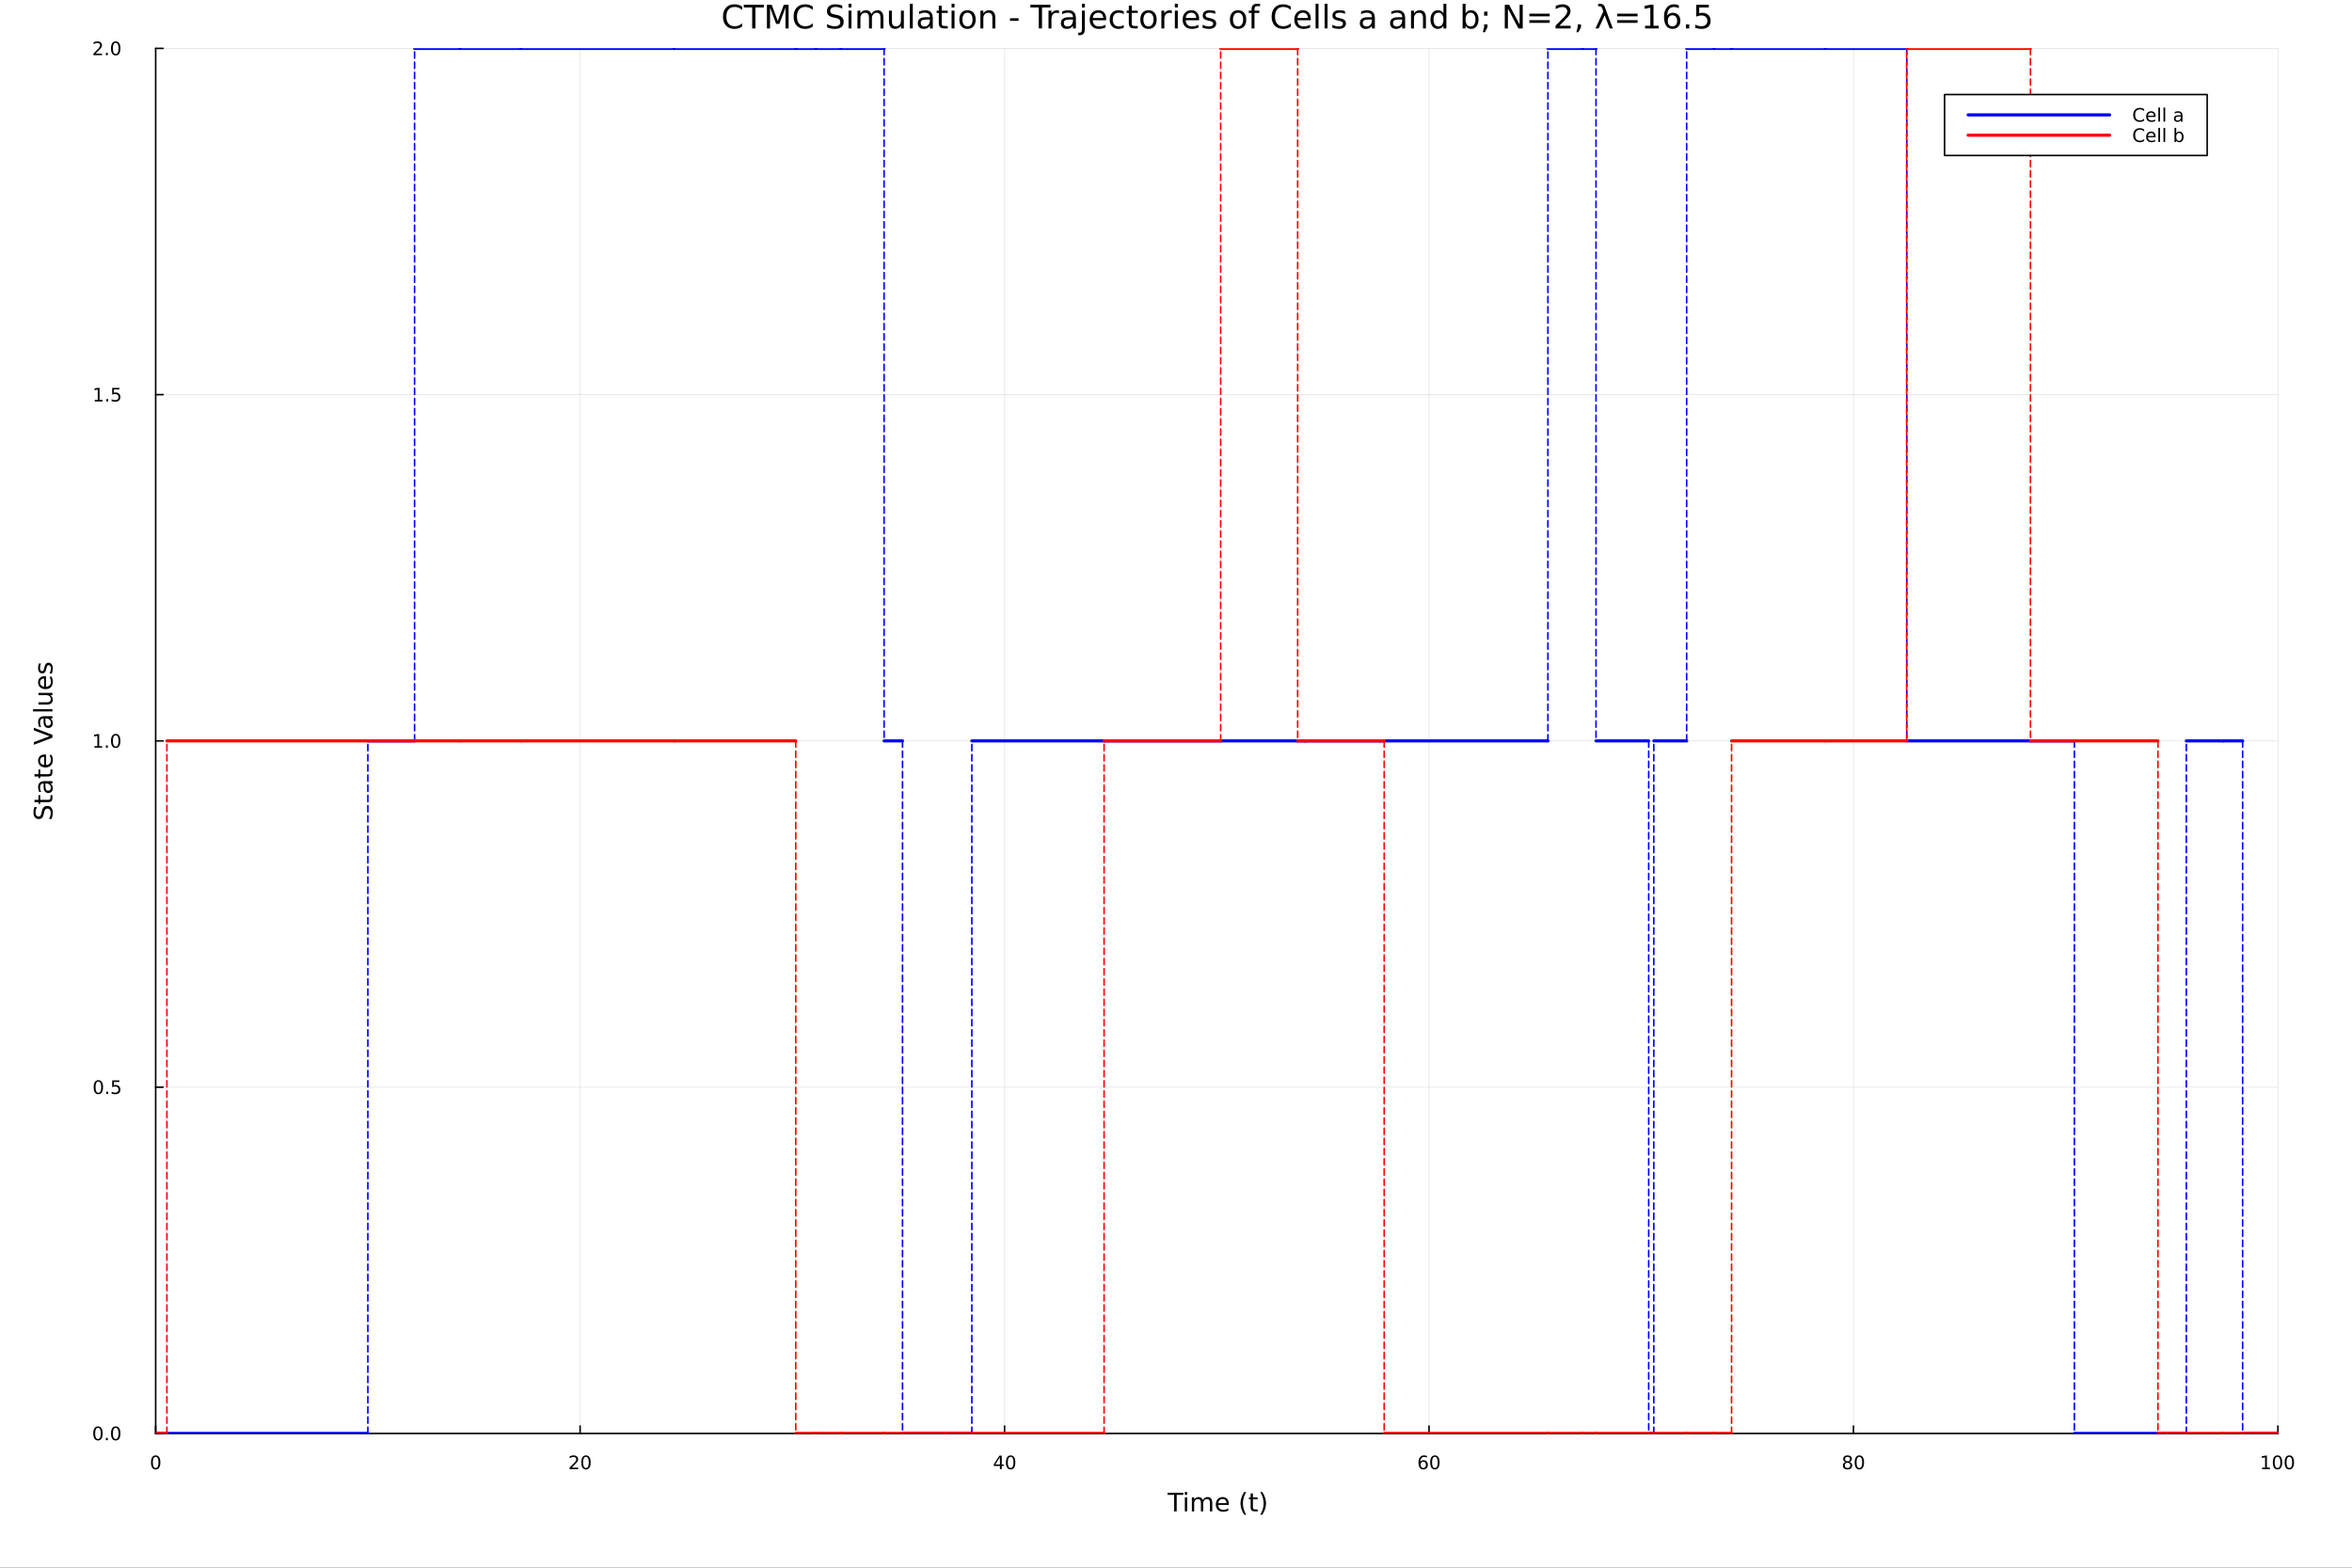 <?xml version="1.0" encoding="utf-8"?>
<svg xmlns="http://www.w3.org/2000/svg" xmlns:xlink="http://www.w3.org/1999/xlink" width="1500" height="1000" viewBox="0 0 6000 4000">
<rect x="0" y="0" width="6000" height="4000" fill="#333333" stroke="none"/>
<defs>
  <clipPath id="clip030">
    <rect x="0" y="0" width="6000" height="4000"/>
  </clipPath>
</defs>
<path clip-path="url(#clip030)" d="M0 4000 L6000 4000 L6000 2.22045e-13 L0 2.22045e-13  Z" fill="#ffffff" fill-rule="evenodd" fill-opacity="1"/>
<defs>
  <clipPath id="clip031">
    <rect x="1200" y="0" width="4201" height="4000"/>
  </clipPath>
</defs>
<path clip-path="url(#clip030)" d="M397.112 3657.45 L5811.02 3657.45 L5811.02 123.472 L397.112 123.472  Z" fill="#ffffff" fill-rule="evenodd" fill-opacity="1"/>
<defs>
  <clipPath id="clip032">
    <rect x="397" y="123" width="5415" height="3535"/>
  </clipPath>
</defs>
<polyline clip-path="url(#clip032)" style="stroke:#000000; stroke-linecap:round; stroke-linejoin:round; stroke-width:2; stroke-opacity:0.1; fill:none" points="397.112,3657.45 397.112,123.472 "/>
<polyline clip-path="url(#clip032)" style="stroke:#000000; stroke-linecap:round; stroke-linejoin:round; stroke-width:2; stroke-opacity:0.1; fill:none" points="1479.89,3657.45 1479.89,123.472 "/>
<polyline clip-path="url(#clip032)" style="stroke:#000000; stroke-linecap:round; stroke-linejoin:round; stroke-width:2; stroke-opacity:0.1; fill:none" points="2562.68,3657.45 2562.68,123.472 "/>
<polyline clip-path="url(#clip032)" style="stroke:#000000; stroke-linecap:round; stroke-linejoin:round; stroke-width:2; stroke-opacity:0.1; fill:none" points="3645.46,3657.45 3645.46,123.472 "/>
<polyline clip-path="url(#clip032)" style="stroke:#000000; stroke-linecap:round; stroke-linejoin:round; stroke-width:2; stroke-opacity:0.1; fill:none" points="4728.24,3657.45 4728.24,123.472 "/>
<polyline clip-path="url(#clip032)" style="stroke:#000000; stroke-linecap:round; stroke-linejoin:round; stroke-width:2; stroke-opacity:0.1; fill:none" points="5811.02,3657.45 5811.02,123.472 "/>
<polyline clip-path="url(#clip032)" style="stroke:#000000; stroke-linecap:round; stroke-linejoin:round; stroke-width:2; stroke-opacity:0.1; fill:none" points="397.112,3657.45 5811.02,3657.45 "/>
<polyline clip-path="url(#clip032)" style="stroke:#000000; stroke-linecap:round; stroke-linejoin:round; stroke-width:2; stroke-opacity:0.1; fill:none" points="397.112,2773.95 5811.02,2773.95 "/>
<polyline clip-path="url(#clip032)" style="stroke:#000000; stroke-linecap:round; stroke-linejoin:round; stroke-width:2; stroke-opacity:0.1; fill:none" points="397.112,1890.46 5811.02,1890.46 "/>
<polyline clip-path="url(#clip032)" style="stroke:#000000; stroke-linecap:round; stroke-linejoin:round; stroke-width:2; stroke-opacity:0.1; fill:none" points="397.112,1006.97 5811.02,1006.97 "/>
<polyline clip-path="url(#clip032)" style="stroke:#000000; stroke-linecap:round; stroke-linejoin:round; stroke-width:2; stroke-opacity:0.1; fill:none" points="397.112,123.472 5811.02,123.472 "/>
<polyline clip-path="url(#clip030)" style="stroke:#000000; stroke-linecap:round; stroke-linejoin:round; stroke-width:4; stroke-opacity:1; fill:none" points="397.112,3657.45 5811.02,3657.45 "/>
<polyline clip-path="url(#clip030)" style="stroke:#000000; stroke-linecap:round; stroke-linejoin:round; stroke-width:4; stroke-opacity:1; fill:none" points="397.112,3657.45 397.112,3638.55 "/>
<polyline clip-path="url(#clip030)" style="stroke:#000000; stroke-linecap:round; stroke-linejoin:round; stroke-width:4; stroke-opacity:1; fill:none" points="1479.89,3657.45 1479.89,3638.55 "/>
<polyline clip-path="url(#clip030)" style="stroke:#000000; stroke-linecap:round; stroke-linejoin:round; stroke-width:4; stroke-opacity:1; fill:none" points="2562.68,3657.45 2562.68,3638.55 "/>
<polyline clip-path="url(#clip030)" style="stroke:#000000; stroke-linecap:round; stroke-linejoin:round; stroke-width:4; stroke-opacity:1; fill:none" points="3645.46,3657.45 3645.46,3638.55 "/>
<polyline clip-path="url(#clip030)" style="stroke:#000000; stroke-linecap:round; stroke-linejoin:round; stroke-width:4; stroke-opacity:1; fill:none" points="4728.24,3657.45 4728.24,3638.55 "/>
<polyline clip-path="url(#clip030)" style="stroke:#000000; stroke-linecap:round; stroke-linejoin:round; stroke-width:4; stroke-opacity:1; fill:none" points="5811.02,3657.45 5811.02,3638.55 "/>
<path clip-path="url(#clip030)" d="M397.112 3717.17 Q393.501 3717.17 391.673 3720.73 Q389.867 3724.27 389.867 3731.4 Q389.867 3738.51 391.673 3742.07 Q393.501 3745.62 397.112 3745.62 Q400.747 3745.62 402.552 3742.07 Q404.381 3738.51 404.381 3731.4 Q404.381 3724.27 402.552 3720.73 Q400.747 3717.17 397.112 3717.17 M397.112 3713.46 Q402.923 3713.46 405.978 3718.07 Q409.057 3722.65 409.057 3731.4 Q409.057 3740.13 405.978 3744.74 Q402.923 3749.32 397.112 3749.32 Q391.302 3749.32 388.224 3744.74 Q385.168 3740.13 385.168 3731.4 Q385.168 3722.65 388.224 3718.07 Q391.302 3713.46 397.112 3713.46 Z" fill="#000000" fill-rule="nonzero" fill-opacity="1" /><path clip-path="url(#clip030)" d="M1458.67 3744.71 L1474.99 3744.71 L1474.99 3748.65 L1453.04 3748.65 L1453.04 3744.71 Q1455.7 3741.96 1460.29 3737.33 Q1464.89 3732.68 1466.08 3731.33 Q1468.32 3728.81 1469.2 3727.07 Q1470.1 3725.31 1470.1 3723.62 Q1470.1 3720.87 1468.16 3719.13 Q1466.24 3717.4 1463.14 3717.4 Q1460.94 3717.4 1458.48 3718.16 Q1456.05 3718.93 1453.27 3720.48 L1453.27 3715.75 Q1456.1 3714.62 1458.55 3714.04 Q1461.01 3713.46 1463.04 3713.46 Q1468.41 3713.46 1471.61 3716.15 Q1474.8 3718.83 1474.8 3723.32 Q1474.8 3725.45 1473.99 3727.37 Q1473.2 3729.27 1471.1 3731.87 Q1470.52 3732.54 1467.42 3735.75 Q1464.32 3738.95 1458.67 3744.71 Z" fill="#000000" fill-rule="nonzero" fill-opacity="1" /><path clip-path="url(#clip030)" d="M1494.8 3717.17 Q1491.19 3717.17 1489.36 3720.73 Q1487.56 3724.27 1487.56 3731.4 Q1487.56 3738.51 1489.36 3742.07 Q1491.19 3745.62 1494.8 3745.62 Q1498.44 3745.62 1500.24 3742.07 Q1502.07 3738.51 1502.07 3731.4 Q1502.07 3724.27 1500.24 3720.73 Q1498.44 3717.17 1494.8 3717.17 M1494.8 3713.46 Q1500.61 3713.46 1503.67 3718.07 Q1506.75 3722.65 1506.75 3731.4 Q1506.75 3740.13 1503.67 3744.74 Q1500.61 3749.32 1494.8 3749.32 Q1488.99 3749.32 1485.91 3744.74 Q1482.86 3740.13 1482.86 3731.4 Q1482.86 3722.65 1485.91 3718.07 Q1488.99 3713.46 1494.8 3713.46 Z" fill="#000000" fill-rule="nonzero" fill-opacity="1" /><path clip-path="url(#clip030)" d="M2550.85 3718.16 L2539.04 3736.61 L2550.85 3736.61 L2550.85 3718.16 M2549.62 3714.09 L2555.5 3714.09 L2555.5 3736.61 L2560.43 3736.61 L2560.43 3740.5 L2555.5 3740.5 L2555.5 3748.65 L2550.85 3748.65 L2550.85 3740.5 L2535.25 3740.5 L2535.25 3735.99 L2549.62 3714.09 Z" fill="#000000" fill-rule="nonzero" fill-opacity="1" /><path clip-path="url(#clip030)" d="M2578.16 3717.17 Q2574.55 3717.17 2572.72 3720.73 Q2570.92 3724.27 2570.92 3731.4 Q2570.92 3738.51 2572.72 3742.07 Q2574.55 3745.62 2578.16 3745.62 Q2581.8 3745.62 2583.6 3742.07 Q2585.43 3738.51 2585.43 3731.4 Q2585.43 3724.27 2583.6 3720.73 Q2581.8 3717.17 2578.16 3717.17 M2578.16 3713.46 Q2583.97 3713.46 2587.03 3718.07 Q2590.11 3722.65 2590.11 3731.4 Q2590.11 3740.13 2587.03 3744.74 Q2583.97 3749.32 2578.16 3749.32 Q2572.35 3749.32 2569.27 3744.74 Q2566.22 3740.13 2566.22 3731.4 Q2566.22 3722.65 2569.27 3718.07 Q2572.35 3713.46 2578.16 3713.46 Z" fill="#000000" fill-rule="nonzero" fill-opacity="1" /><path clip-path="url(#clip030)" d="M3630.86 3729.5 Q3627.72 3729.5 3625.86 3731.66 Q3624.04 3733.81 3624.04 3737.56 Q3624.04 3741.29 3625.86 3743.46 Q3627.72 3745.62 3630.86 3745.62 Q3634.01 3745.62 3635.84 3743.46 Q3637.69 3741.29 3637.69 3737.56 Q3637.69 3733.81 3635.84 3731.66 Q3634.01 3729.5 3630.86 3729.5 M3640.15 3714.85 L3640.15 3719.11 Q3638.39 3718.28 3636.58 3717.84 Q3634.8 3717.4 3633.04 3717.4 Q3628.41 3717.4 3625.96 3720.52 Q3623.53 3723.65 3623.18 3729.97 Q3624.54 3727.95 3626.61 3726.89 Q3628.67 3725.8 3631.14 3725.8 Q3636.35 3725.8 3639.36 3728.97 Q3642.39 3732.12 3642.39 3737.56 Q3642.39 3742.88 3639.24 3746.1 Q3636.1 3749.32 3630.86 3749.32 Q3624.87 3749.32 3621.7 3744.74 Q3618.53 3740.13 3618.53 3731.4 Q3618.53 3723.21 3622.42 3718.35 Q3626.3 3713.46 3632.86 3713.46 Q3634.61 3713.46 3636.4 3713.81 Q3638.2 3714.16 3640.15 3714.85 Z" fill="#000000" fill-rule="nonzero" fill-opacity="1" /><path clip-path="url(#clip030)" d="M3660.45 3717.17 Q3656.84 3717.17 3655.01 3720.73 Q3653.2 3724.27 3653.2 3731.4 Q3653.2 3738.51 3655.01 3742.07 Q3656.84 3745.62 3660.45 3745.62 Q3664.08 3745.62 3665.89 3742.07 Q3667.72 3738.51 3667.72 3731.4 Q3667.72 3724.27 3665.89 3720.73 Q3664.08 3717.17 3660.45 3717.17 M3660.45 3713.46 Q3666.26 3713.46 3669.31 3718.07 Q3672.39 3722.65 3672.39 3731.4 Q3672.39 3740.13 3669.31 3744.74 Q3666.26 3749.32 3660.45 3749.32 Q3654.64 3749.32 3651.56 3744.74 Q3648.5 3740.13 3648.5 3731.4 Q3648.5 3722.65 3651.56 3718.07 Q3654.64 3713.46 3660.45 3713.46 Z" fill="#000000" fill-rule="nonzero" fill-opacity="1" /><path clip-path="url(#clip030)" d="M4713.11 3732.24 Q4709.78 3732.24 4707.86 3734.02 Q4705.96 3735.8 4705.96 3738.93 Q4705.96 3742.05 4707.86 3743.83 Q4709.78 3745.62 4713.11 3745.62 Q4716.45 3745.62 4718.37 3743.83 Q4720.29 3742.03 4720.29 3738.93 Q4720.29 3735.8 4718.37 3734.02 Q4716.47 3732.24 4713.11 3732.24 M4708.44 3730.24 Q4705.43 3729.5 4703.74 3727.44 Q4702.07 3725.38 4702.07 3722.42 Q4702.07 3718.28 4705.01 3715.87 Q4707.98 3713.46 4713.11 3713.46 Q4718.28 3713.46 4721.22 3715.87 Q4724.16 3718.28 4724.16 3722.42 Q4724.16 3725.38 4722.47 3727.44 Q4720.8 3729.5 4717.81 3730.24 Q4721.19 3731.03 4723.07 3733.32 Q4724.97 3735.62 4724.97 3738.93 Q4724.97 3743.95 4721.89 3746.63 Q4718.83 3749.32 4713.11 3749.32 Q4707.4 3749.32 4704.32 3746.63 Q4701.26 3743.95 4701.26 3738.93 Q4701.26 3735.62 4703.16 3733.32 Q4705.06 3731.03 4708.44 3730.24 M4706.73 3722.86 Q4706.73 3725.55 4708.39 3727.05 Q4710.08 3728.56 4713.11 3728.56 Q4716.12 3728.56 4717.81 3727.05 Q4719.53 3725.55 4719.53 3722.86 Q4719.53 3720.18 4717.81 3718.67 Q4716.12 3717.17 4713.11 3717.17 Q4710.08 3717.17 4708.39 3718.67 Q4706.73 3720.18 4706.73 3722.86 Z" fill="#000000" fill-rule="nonzero" fill-opacity="1" /><path clip-path="url(#clip030)" d="M4743.28 3717.17 Q4739.66 3717.17 4737.84 3720.73 Q4736.03 3724.27 4736.03 3731.4 Q4736.03 3738.51 4737.84 3742.07 Q4739.66 3745.62 4743.28 3745.62 Q4746.91 3745.62 4748.72 3742.07 Q4750.54 3738.51 4750.54 3731.4 Q4750.54 3724.27 4748.72 3720.73 Q4746.91 3717.17 4743.28 3717.17 M4743.28 3713.46 Q4749.09 3713.46 4752.14 3718.07 Q4755.22 3722.65 4755.22 3731.4 Q4755.22 3740.13 4752.14 3744.74 Q4749.09 3749.32 4743.28 3749.32 Q4737.47 3749.32 4734.39 3744.74 Q4731.33 3740.13 4731.33 3731.4 Q4731.33 3722.65 4734.39 3718.07 Q4737.47 3713.46 4743.28 3713.46 Z" fill="#000000" fill-rule="nonzero" fill-opacity="1" /><path clip-path="url(#clip030)" d="M5770.63 3744.71 L5778.27 3744.71 L5778.27 3718.35 L5769.96 3720.01 L5769.96 3715.75 L5778.22 3714.09 L5782.9 3714.09 L5782.9 3744.71 L5790.54 3744.71 L5790.54 3748.65 L5770.63 3748.65 L5770.63 3744.71 Z" fill="#000000" fill-rule="nonzero" fill-opacity="1" /><path clip-path="url(#clip030)" d="M5809.98 3717.17 Q5806.37 3717.17 5804.54 3720.73 Q5802.74 3724.27 5802.74 3731.4 Q5802.74 3738.51 5804.54 3742.07 Q5806.37 3745.62 5809.98 3745.62 Q5813.62 3745.62 5815.42 3742.07 Q5817.25 3738.51 5817.25 3731.4 Q5817.25 3724.27 5815.42 3720.73 Q5813.62 3717.17 5809.98 3717.17 M5809.98 3713.46 Q5815.79 3713.46 5818.85 3718.07 Q5821.93 3722.65 5821.93 3731.4 Q5821.93 3740.13 5818.85 3744.74 Q5815.79 3749.32 5809.98 3749.32 Q5804.17 3749.32 5801.09 3744.74 Q5798.04 3740.13 5798.04 3731.4 Q5798.04 3722.65 5801.09 3718.07 Q5804.17 3713.46 5809.98 3713.46 Z" fill="#000000" fill-rule="nonzero" fill-opacity="1" /><path clip-path="url(#clip030)" d="M5840.14 3717.17 Q5836.53 3717.17 5834.7 3720.73 Q5832.9 3724.27 5832.9 3731.4 Q5832.9 3738.51 5834.7 3742.07 Q5836.53 3745.62 5840.14 3745.62 Q5843.78 3745.62 5845.58 3742.07 Q5847.41 3738.51 5847.41 3731.4 Q5847.41 3724.27 5845.58 3720.73 Q5843.78 3717.17 5840.14 3717.17 M5840.14 3713.46 Q5845.95 3713.46 5849.01 3718.07 Q5852.09 3722.65 5852.09 3731.4 Q5852.09 3740.13 5849.01 3744.74 Q5845.95 3749.32 5840.14 3749.32 Q5834.33 3749.32 5831.25 3744.74 Q5828.2 3740.13 5828.2 3731.4 Q5828.2 3722.65 5831.25 3718.07 Q5834.33 3713.46 5840.14 3713.46 Z" fill="#000000" fill-rule="nonzero" fill-opacity="1" /><path clip-path="url(#clip030)" d="M2978.44 3808.79 L3018.64 3808.79 L3018.64 3814.2 L3001.77 3814.2 L3001.77 3856.31 L2995.31 3856.31 L2995.31 3814.2 L2978.44 3814.2 L2978.44 3808.79 Z" fill="#000000" fill-rule="nonzero" fill-opacity="1" /><path clip-path="url(#clip030)" d="M3022.59 3820.66 L3028.44 3820.66 L3028.44 3856.31 L3022.59 3856.31 L3022.59 3820.66 M3022.59 3806.79 L3028.44 3806.79 L3028.44 3814.2 L3022.59 3814.2 L3022.59 3806.79 Z" fill="#000000" fill-rule="nonzero" fill-opacity="1" /><path clip-path="url(#clip030)" d="M3068.45 3827.51 Q3070.65 3823.56 3073.7 3821.68 Q3076.76 3819.8 3080.9 3819.8 Q3086.47 3819.8 3089.49 3823.72 Q3092.51 3827.6 3092.51 3834.8 L3092.51 3856.31 L3086.63 3856.31 L3086.63 3834.99 Q3086.63 3829.86 3084.81 3827.38 Q3083 3824.9 3079.27 3824.9 Q3074.72 3824.9 3072.08 3827.92 Q3069.44 3830.94 3069.44 3836.16 L3069.44 3856.31 L3063.55 3856.31 L3063.55 3834.99 Q3063.55 3829.83 3061.74 3827.38 Q3059.92 3824.9 3056.13 3824.9 Q3051.65 3824.9 3049 3827.95 Q3046.36 3830.98 3046.36 3836.16 L3046.36 3856.31 L3040.47 3856.31 L3040.47 3820.66 L3046.36 3820.66 L3046.36 3826.2 Q3048.37 3822.92 3051.17 3821.36 Q3053.97 3819.8 3057.82 3819.8 Q3061.7 3819.8 3064.41 3821.78 Q3067.15 3823.75 3068.45 3827.51 Z" fill="#000000" fill-rule="nonzero" fill-opacity="1" /><path clip-path="url(#clip030)" d="M3134.69 3837.02 L3134.69 3839.89 L3107.76 3839.89 Q3108.14 3845.94 3111.39 3849.12 Q3114.67 3852.27 3120.49 3852.27 Q3123.87 3852.27 3127.02 3851.44 Q3130.2 3850.61 3133.32 3848.96 L3133.32 3854.5 Q3130.17 3855.83 3126.86 3856.53 Q3123.55 3857.23 3120.14 3857.23 Q3111.61 3857.23 3106.61 3852.27 Q3101.65 3847.3 3101.65 3838.84 Q3101.65 3830.08 3106.36 3824.96 Q3111.1 3819.8 3119.12 3819.8 Q3126.32 3819.8 3130.49 3824.45 Q3134.69 3829.07 3134.69 3837.02 M3128.83 3835.3 Q3128.77 3830.5 3126.13 3827.63 Q3123.52 3824.77 3119.19 3824.77 Q3114.28 3824.77 3111.32 3827.54 Q3108.4 3830.31 3107.95 3835.34 L3128.83 3835.3 Z" fill="#000000" fill-rule="nonzero" fill-opacity="1" /><path clip-path="url(#clip030)" d="M3179.09 3806.85 Q3174.82 3814.17 3172.75 3821.33 Q3170.69 3828.49 3170.69 3835.85 Q3170.69 3843.2 3172.75 3850.42 Q3174.85 3857.62 3179.09 3864.91 L3174 3864.91 Q3169.22 3857.43 3166.83 3850.2 Q3164.48 3842.98 3164.48 3835.85 Q3164.48 3828.75 3166.83 3821.55 Q3169.19 3814.36 3174 3806.85 L3179.09 3806.85 Z" fill="#000000" fill-rule="nonzero" fill-opacity="1" /><path clip-path="url(#clip030)" d="M3196.24 3810.54 L3196.24 3820.66 L3208.31 3820.66 L3208.31 3825.22 L3196.24 3825.22 L3196.24 3844.57 Q3196.24 3848.93 3197.42 3850.17 Q3198.63 3851.41 3202.29 3851.41 L3208.31 3851.41 L3208.31 3856.31 L3202.29 3856.31 Q3195.51 3856.31 3192.93 3853.8 Q3190.36 3851.25 3190.36 3844.57 L3190.36 3825.22 L3186.06 3825.22 L3186.06 3820.66 L3190.36 3820.66 L3190.36 3810.54 L3196.24 3810.54 Z" fill="#000000" fill-rule="nonzero" fill-opacity="1" /><path clip-path="url(#clip030)" d="M3215.09 3806.85 L3220.18 3806.85 Q3224.95 3814.36 3227.31 3821.55 Q3229.7 3828.75 3229.7 3835.85 Q3229.7 3842.98 3227.31 3850.2 Q3224.95 3857.43 3220.18 3864.91 L3215.09 3864.91 Q3219.32 3857.62 3221.39 3850.42 Q3223.49 3843.2 3223.49 3835.85 Q3223.49 3828.49 3221.39 3821.33 Q3219.32 3814.17 3215.09 3806.85 Z" fill="#000000" fill-rule="nonzero" fill-opacity="1" /><polyline clip-path="url(#clip030)" style="stroke:#000000; stroke-linecap:round; stroke-linejoin:round; stroke-width:4; stroke-opacity:1; fill:none" points="397.112,3657.45 397.112,123.472 "/>
<polyline clip-path="url(#clip030)" style="stroke:#000000; stroke-linecap:round; stroke-linejoin:round; stroke-width:4; stroke-opacity:1; fill:none" points="397.112,3657.45 416.01,3657.45 "/>
<polyline clip-path="url(#clip030)" style="stroke:#000000; stroke-linecap:round; stroke-linejoin:round; stroke-width:4; stroke-opacity:1; fill:none" points="397.112,2773.95 416.01,2773.95 "/>
<polyline clip-path="url(#clip030)" style="stroke:#000000; stroke-linecap:round; stroke-linejoin:round; stroke-width:4; stroke-opacity:1; fill:none" points="397.112,1890.46 416.01,1890.46 "/>
<polyline clip-path="url(#clip030)" style="stroke:#000000; stroke-linecap:round; stroke-linejoin:round; stroke-width:4; stroke-opacity:1; fill:none" points="397.112,1006.97 416.01,1006.97 "/>
<polyline clip-path="url(#clip030)" style="stroke:#000000; stroke-linecap:round; stroke-linejoin:round; stroke-width:4; stroke-opacity:1; fill:none" points="397.112,123.472 416.01,123.472 "/>
<path clip-path="url(#clip030)" d="M249.937 3643.25 Q246.326 3643.25 244.497 3646.81 Q242.691 3650.35 242.691 3657.48 Q242.691 3664.59 244.497 3668.15 Q246.326 3671.7 249.937 3671.7 Q253.571 3671.7 255.377 3668.15 Q257.205 3664.59 257.205 3657.48 Q257.205 3650.35 255.377 3646.81 Q253.571 3643.25 249.937 3643.25 M249.937 3639.54 Q255.747 3639.54 258.803 3644.15 Q261.881 3648.73 261.881 3657.48 Q261.881 3666.21 258.803 3670.82 Q255.747 3675.4 249.937 3675.4 Q244.127 3675.4 241.048 3670.82 Q237.992 3666.21 237.992 3657.48 Q237.992 3648.73 241.048 3644.15 Q244.127 3639.54 249.937 3639.54 Z" fill="#000000" fill-rule="nonzero" fill-opacity="1" /><path clip-path="url(#clip030)" d="M270.099 3668.85 L274.983 3668.85 L274.983 3674.73 L270.099 3674.73 L270.099 3668.85 Z" fill="#000000" fill-rule="nonzero" fill-opacity="1" /><path clip-path="url(#clip030)" d="M295.168 3643.25 Q291.557 3643.25 289.728 3646.81 Q287.923 3650.35 287.923 3657.48 Q287.923 3664.59 289.728 3668.15 Q291.557 3671.7 295.168 3671.7 Q298.802 3671.7 300.608 3668.15 Q302.437 3664.59 302.437 3657.48 Q302.437 3650.35 300.608 3646.81 Q298.802 3643.25 295.168 3643.25 M295.168 3639.54 Q300.978 3639.54 304.034 3644.15 Q307.112 3648.73 307.112 3657.48 Q307.112 3666.21 304.034 3670.82 Q300.978 3675.4 295.168 3675.4 Q289.358 3675.4 286.279 3670.82 Q283.224 3666.21 283.224 3657.48 Q283.224 3648.73 286.279 3644.15 Q289.358 3639.54 295.168 3639.54 Z" fill="#000000" fill-rule="nonzero" fill-opacity="1" /><path clip-path="url(#clip030)" d="M250.932 2759.75 Q247.321 2759.75 245.492 2763.32 Q243.687 2766.86 243.687 2773.99 Q243.687 2781.09 245.492 2784.66 Q247.321 2788.2 250.932 2788.2 Q254.566 2788.2 256.372 2784.66 Q258.201 2781.09 258.201 2773.99 Q258.201 2766.86 256.372 2763.32 Q254.566 2759.75 250.932 2759.75 M250.932 2756.05 Q256.742 2756.05 259.798 2760.66 Q262.877 2765.24 262.877 2773.99 Q262.877 2782.72 259.798 2787.32 Q256.742 2791.9 250.932 2791.9 Q245.122 2791.9 242.043 2787.32 Q238.988 2782.72 238.988 2773.99 Q238.988 2765.24 242.043 2760.66 Q245.122 2756.05 250.932 2756.05 Z" fill="#000000" fill-rule="nonzero" fill-opacity="1" /><path clip-path="url(#clip030)" d="M271.094 2785.35 L275.978 2785.35 L275.978 2791.23 L271.094 2791.23 L271.094 2785.35 Z" fill="#000000" fill-rule="nonzero" fill-opacity="1" /><path clip-path="url(#clip030)" d="M286.21 2756.67 L304.566 2756.67 L304.566 2760.61 L290.492 2760.61 L290.492 2769.08 Q291.511 2768.73 292.529 2768.57 Q293.548 2768.39 294.566 2768.39 Q300.353 2768.39 303.733 2771.56 Q307.112 2774.73 307.112 2780.15 Q307.112 2785.72 303.64 2788.83 Q300.168 2791.9 293.849 2791.9 Q291.673 2791.9 289.404 2791.53 Q287.159 2791.16 284.751 2790.42 L284.751 2785.72 Q286.835 2786.86 289.057 2787.41 Q291.279 2787.97 293.756 2787.97 Q297.761 2787.97 300.099 2785.86 Q302.437 2783.76 302.437 2780.15 Q302.437 2776.53 300.099 2774.43 Q297.761 2772.32 293.756 2772.32 Q291.881 2772.32 290.006 2772.74 Q288.154 2773.16 286.21 2774.03 L286.21 2756.67 Z" fill="#000000" fill-rule="nonzero" fill-opacity="1" /><path clip-path="url(#clip030)" d="M240.747 1903.8 L248.386 1903.8 L248.386 1877.44 L240.076 1879.11 L240.076 1874.85 L248.34 1873.18 L253.016 1873.18 L253.016 1903.8 L260.654 1903.8 L260.654 1907.74 L240.747 1907.74 L240.747 1903.8 Z" fill="#000000" fill-rule="nonzero" fill-opacity="1" /><path clip-path="url(#clip030)" d="M270.099 1901.86 L274.983 1901.86 L274.983 1907.74 L270.099 1907.74 L270.099 1901.86 Z" fill="#000000" fill-rule="nonzero" fill-opacity="1" /><path clip-path="url(#clip030)" d="M295.168 1876.26 Q291.557 1876.26 289.728 1879.82 Q287.923 1883.36 287.923 1890.49 Q287.923 1897.6 289.728 1901.17 Q291.557 1904.71 295.168 1904.71 Q298.802 1904.71 300.608 1901.17 Q302.437 1897.6 302.437 1890.49 Q302.437 1883.36 300.608 1879.82 Q298.802 1876.26 295.168 1876.26 M295.168 1872.55 Q300.978 1872.55 304.034 1877.16 Q307.112 1881.74 307.112 1890.49 Q307.112 1899.22 304.034 1903.83 Q300.978 1908.41 295.168 1908.41 Q289.358 1908.41 286.279 1903.83 Q283.224 1899.22 283.224 1890.49 Q283.224 1881.74 286.279 1877.16 Q289.358 1872.55 295.168 1872.55 Z" fill="#000000" fill-rule="nonzero" fill-opacity="1" /><path clip-path="url(#clip030)" d="M241.742 1020.31 L249.381 1020.31 L249.381 993.945 L241.071 995.612 L241.071 991.353 L249.335 989.686 L254.011 989.686 L254.011 1020.31 L261.65 1020.31 L261.65 1024.25 L241.742 1024.25 L241.742 1020.31 Z" fill="#000000" fill-rule="nonzero" fill-opacity="1" /><path clip-path="url(#clip030)" d="M271.094 1018.37 L275.978 1018.37 L275.978 1024.25 L271.094 1024.25 L271.094 1018.37 Z" fill="#000000" fill-rule="nonzero" fill-opacity="1" /><path clip-path="url(#clip030)" d="M286.21 989.686 L304.566 989.686 L304.566 993.621 L290.492 993.621 L290.492 1002.09 Q291.511 1001.75 292.529 1001.58 Q293.548 1001.4 294.566 1001.4 Q300.353 1001.4 303.733 1004.57 Q307.112 1007.74 307.112 1013.16 Q307.112 1018.74 303.64 1021.84 Q300.168 1024.92 293.849 1024.92 Q291.673 1024.92 289.404 1024.55 Q287.159 1024.18 284.751 1023.44 L284.751 1018.74 Q286.835 1019.87 289.057 1020.43 Q291.279 1020.98 293.756 1020.98 Q297.761 1020.98 300.099 1018.88 Q302.437 1016.77 302.437 1013.16 Q302.437 1009.55 300.099 1007.44 Q297.761 1005.33 293.756 1005.33 Q291.881 1005.33 290.006 1005.75 Q288.154 1006.17 286.21 1007.05 L286.21 989.686 Z" fill="#000000" fill-rule="nonzero" fill-opacity="1" /><path clip-path="url(#clip030)" d="M243.965 136.817 L260.284 136.817 L260.284 140.752 L238.34 140.752 L238.34 136.817 Q241.002 134.062 245.585 129.433 Q250.191 124.78 251.372 123.437 Q253.617 120.914 254.497 119.178 Q255.4 117.419 255.4 115.729 Q255.4 112.974 253.455 111.238 Q251.534 109.502 248.432 109.502 Q246.233 109.502 243.779 110.266 Q241.349 111.03 238.571 112.581 L238.571 107.859 Q241.395 106.725 243.849 106.146 Q246.303 105.567 248.34 105.567 Q253.71 105.567 256.904 108.252 Q260.099 110.937 260.099 115.428 Q260.099 117.558 259.289 119.479 Q258.502 121.377 256.395 123.97 Q255.816 124.641 252.715 127.859 Q249.613 131.053 243.965 136.817 Z" fill="#000000" fill-rule="nonzero" fill-opacity="1" /><path clip-path="url(#clip030)" d="M270.099 134.873 L274.983 134.873 L274.983 140.752 L270.099 140.752 L270.099 134.873 Z" fill="#000000" fill-rule="nonzero" fill-opacity="1" /><path clip-path="url(#clip030)" d="M295.168 109.271 Q291.557 109.271 289.728 112.836 Q287.923 116.377 287.923 123.507 Q287.923 130.613 289.728 134.178 Q291.557 137.72 295.168 137.72 Q298.802 137.72 300.608 134.178 Q302.437 130.613 302.437 123.507 Q302.437 116.377 300.608 112.836 Q298.802 109.271 295.168 109.271 M295.168 105.567 Q300.978 105.567 304.034 110.174 Q307.112 114.757 307.112 123.507 Q307.112 132.234 304.034 136.84 Q300.978 141.423 295.168 141.423 Q289.358 141.423 286.279 136.84 Q283.224 132.234 283.224 123.507 Q283.224 114.757 286.279 110.174 Q289.358 105.567 295.168 105.567 Z" fill="#000000" fill-rule="nonzero" fill-opacity="1" /><path clip-path="url(#clip030)" d="M87.776 2059.25 L94.046 2059.25 Q92.296 2062.91 91.436 2066.15 Q90.577 2069.4 90.577 2072.42 Q90.577 2077.68 92.614 2080.54 Q94.651 2083.37 98.407 2083.37 Q101.558 2083.37 103.181 2081.49 Q104.772 2079.58 105.759 2074.3 L106.555 2070.42 Q107.924 2063.23 111.393 2059.82 Q114.83 2056.38 120.623 2056.38 Q127.53 2056.38 131.095 2061.03 Q134.659 2065.64 134.659 2074.59 Q134.659 2077.96 133.896 2081.78 Q133.132 2085.57 131.636 2089.64 L125.015 2089.64 Q127.212 2085.73 128.326 2081.97 Q129.44 2078.22 129.44 2074.59 Q129.44 2069.08 127.275 2066.09 Q125.111 2063.1 121.101 2063.1 Q117.599 2063.1 115.626 2065.26 Q113.653 2067.39 112.666 2072.3 L111.902 2076.21 Q110.47 2083.4 107.414 2086.62 Q104.359 2089.83 98.916 2089.83 Q92.614 2089.83 88.986 2085.41 Q85.357 2080.95 85.357 2073.16 Q85.357 2069.81 85.962 2066.34 Q86.567 2062.88 87.776 2059.25 Z" fill="#000000" fill-rule="nonzero" fill-opacity="1" /><path clip-path="url(#clip030)" d="M87.967 2040.82 L98.088 2040.82 L98.088 2028.75 L102.64 2028.75 L102.64 2040.82 L121.992 2040.82 Q126.352 2040.82 127.594 2039.64 Q128.835 2038.43 128.835 2034.77 L128.835 2028.75 L133.736 2028.75 L133.736 2034.77 Q133.736 2041.55 131.222 2044.13 Q128.676 2046.71 121.992 2046.71 L102.64 2046.71 L102.64 2051 L98.088 2051 L98.088 2046.71 L87.967 2046.71 L87.967 2040.82 Z" fill="#000000" fill-rule="nonzero" fill-opacity="1" /><path clip-path="url(#clip030)" d="M115.817 2004.85 Q115.817 2011.95 117.44 2014.69 Q119.063 2017.42 122.978 2017.42 Q126.098 2017.42 127.944 2015.39 Q129.758 2013.32 129.758 2009.79 Q129.758 2004.92 126.32 2001.99 Q122.851 1999.03 117.122 1999.03 L115.817 1999.03 L115.817 2004.85 M113.398 1993.17 L133.736 1993.17 L133.736 1999.03 L128.326 1999.03 Q131.572 2001.03 133.132 2004.02 Q134.659 2007.02 134.659 2011.34 Q134.659 2016.82 131.604 2020.07 Q128.517 2023.28 123.36 2023.28 Q117.345 2023.28 114.289 2019.27 Q111.234 2015.23 111.234 2007.24 L111.234 1999.03 L110.661 1999.03 Q106.619 1999.03 104.422 2001.7 Q102.194 2004.34 102.194 2009.15 Q102.194 2012.2 102.926 2015.1 Q103.658 2018 105.123 2020.67 L99.712 2020.67 Q98.47 2017.46 97.866 2014.43 Q97.229 2011.41 97.229 2008.54 Q97.229 2000.81 101.24 1996.99 Q105.25 1993.17 113.398 1993.17 Z" fill="#000000" fill-rule="nonzero" fill-opacity="1" /><path clip-path="url(#clip030)" d="M87.967 1975.31 L98.088 1975.31 L98.088 1963.25 L102.64 1963.25 L102.64 1975.31 L121.992 1975.31 Q126.352 1975.31 127.594 1974.14 Q128.835 1972.93 128.835 1969.27 L128.835 1963.25 L133.736 1963.25 L133.736 1969.27 Q133.736 1976.05 131.222 1978.62 Q128.676 1981.2 121.992 1981.2 L102.64 1981.2 L102.64 1985.5 L98.088 1985.5 L98.088 1981.2 L87.967 1981.2 L87.967 1975.31 Z" fill="#000000" fill-rule="nonzero" fill-opacity="1" /><path clip-path="url(#clip030)" d="M114.448 1925.06 L117.313 1925.06 L117.313 1951.98 Q123.36 1951.6 126.543 1948.36 Q129.694 1945.08 129.694 1939.25 Q129.694 1935.88 128.867 1932.73 Q128.039 1929.55 126.384 1926.43 L131.922 1926.43 Q133.259 1929.58 133.959 1932.89 Q134.659 1936.2 134.659 1939.6 Q134.659 1948.13 129.694 1953.13 Q124.729 1958.1 116.263 1958.1 Q107.51 1958.1 102.385 1953.38 Q97.229 1948.64 97.229 1940.62 Q97.229 1933.43 101.876 1929.26 Q106.491 1925.06 114.448 1925.06 M112.73 1930.91 Q107.924 1930.98 105.059 1933.62 Q102.194 1936.23 102.194 1940.56 Q102.194 1945.46 104.963 1948.42 Q107.733 1951.35 112.761 1951.79 L112.73 1930.91 Z" fill="#000000" fill-rule="nonzero" fill-opacity="1" /><path clip-path="url(#clip030)" d="M133.736 1882.22 L86.216 1900.36 L86.216 1893.64 L126.225 1878.59 L86.216 1863.5 L86.216 1856.82 L133.736 1874.93 L133.736 1882.22 Z" fill="#000000" fill-rule="nonzero" fill-opacity="1" /><path clip-path="url(#clip030)" d="M115.817 1838.99 Q115.817 1846.09 117.44 1848.83 Q119.063 1851.57 122.978 1851.57 Q126.098 1851.57 127.944 1849.53 Q129.758 1847.46 129.758 1843.93 Q129.758 1839.06 126.32 1836.13 Q122.851 1833.17 117.122 1833.17 L115.817 1833.17 L115.817 1838.99 M113.398 1827.31 L133.736 1827.31 L133.736 1833.17 L128.326 1833.17 Q131.572 1835.17 133.132 1838.17 Q134.659 1841.16 134.659 1845.49 Q134.659 1850.96 131.604 1854.21 Q128.517 1857.42 123.36 1857.42 Q117.345 1857.42 114.289 1853.41 Q111.234 1849.37 111.234 1841.38 L111.234 1833.17 L110.661 1833.17 Q106.619 1833.17 104.422 1835.84 Q102.194 1838.48 102.194 1843.29 Q102.194 1846.35 102.926 1849.24 Q103.658 1852.14 105.123 1854.81 L99.712 1854.81 Q98.47 1851.6 97.866 1848.57 Q97.229 1845.55 97.229 1842.69 Q97.229 1834.95 101.24 1831.13 Q105.25 1827.31 113.398 1827.31 Z" fill="#000000" fill-rule="nonzero" fill-opacity="1" /><path clip-path="url(#clip030)" d="M84.211 1815.25 L84.211 1809.39 L133.736 1809.39 L133.736 1815.25 L84.211 1815.25 Z" fill="#000000" fill-rule="nonzero" fill-opacity="1" /><path clip-path="url(#clip030)" d="M119.668 1797.74 L98.088 1797.74 L98.088 1791.89 L119.445 1791.89 Q124.506 1791.89 127.052 1789.91 Q129.567 1787.94 129.567 1783.99 Q129.567 1779.25 126.543 1776.51 Q123.519 1773.74 118.3 1773.74 L98.088 1773.74 L98.088 1767.89 L133.736 1767.89 L133.736 1773.74 L128.262 1773.74 Q131.508 1775.88 133.1 1778.71 Q134.659 1781.51 134.659 1785.23 Q134.659 1791.38 130.84 1794.56 Q127.021 1797.74 119.668 1797.74 M97.229 1783.01 L97.229 1783.01 Z" fill="#000000" fill-rule="nonzero" fill-opacity="1" /><path clip-path="url(#clip030)" d="M114.448 1725.33 L117.313 1725.33 L117.313 1752.26 Q123.36 1751.88 126.543 1748.63 Q129.694 1745.35 129.694 1739.53 Q129.694 1736.16 128.867 1733 Q128.039 1729.82 126.384 1726.7 L131.922 1726.7 Q133.259 1729.85 133.959 1733.16 Q134.659 1736.47 134.659 1739.88 Q134.659 1748.41 129.694 1753.41 Q124.729 1758.37 116.263 1758.37 Q107.51 1758.37 102.385 1753.66 Q97.229 1748.92 97.229 1740.9 Q97.229 1733.7 101.876 1729.53 Q106.491 1725.33 114.448 1725.33 M112.73 1731.19 Q107.924 1731.25 105.059 1733.9 Q102.194 1736.51 102.194 1740.83 Q102.194 1745.74 104.963 1748.7 Q107.733 1751.62 112.761 1752.07 L112.73 1731.19 Z" fill="#000000" fill-rule="nonzero" fill-opacity="1" /><path clip-path="url(#clip030)" d="M99.139 1693 L104.677 1693 Q103.404 1695.48 102.767 1698.15 Q102.131 1700.83 102.131 1703.69 Q102.131 1708.05 103.468 1710.25 Q104.804 1712.41 107.478 1712.41 Q109.515 1712.41 110.693 1710.85 Q111.838 1709.29 112.889 1704.58 L113.334 1702.58 Q114.671 1696.34 117.122 1693.73 Q119.541 1691.09 123.901 1691.09 Q128.867 1691.09 131.763 1695.03 Q134.659 1698.95 134.659 1705.82 Q134.659 1708.69 134.087 1711.81 Q133.545 1714.89 132.431 1718.33 L126.384 1718.33 Q128.071 1715.08 128.93 1711.93 Q129.758 1708.78 129.758 1705.7 Q129.758 1701.56 128.357 1699.33 Q126.925 1697.1 124.347 1697.1 Q121.96 1697.1 120.687 1698.72 Q119.414 1700.32 118.236 1705.76 L117.759 1707.8 Q116.613 1713.24 114.257 1715.66 Q111.87 1718.08 107.733 1718.08 Q102.704 1718.08 99.966 1714.51 Q97.229 1710.95 97.229 1704.39 Q97.229 1701.14 97.707 1698.28 Q98.184 1695.41 99.139 1693 Z" fill="#000000" fill-rule="nonzero" fill-opacity="1" /><path clip-path="url(#clip030)" d="M1893.11 16.755 L1893.11 25.383 Q1888.98 21.535 1884.28 19.631 Q1879.62 17.727 1874.36 17.727 Q1863.98 17.727 1858.48 24.087 Q1852.97 30.406 1852.97 42.397 Q1852.97 54.347 1858.48 60.707 Q1863.98 67.026 1874.36 67.026 Q1879.62 67.026 1884.28 65.122 Q1888.98 63.218 1893.11 59.37 L1893.11 67.918 Q1888.82 70.834 1884 72.292 Q1879.22 73.751 1873.87 73.751 Q1860.14 73.751 1852.24 65.365 Q1844.34 56.94 1844.34 42.397 Q1844.34 27.814 1852.24 19.428 Q1860.14 11.002 1873.87 11.002 Q1879.3 11.002 1884.08 12.461 Q1888.9 13.878 1893.11 16.755 Z" fill="#000000" fill-rule="nonzero" fill-opacity="1" /><path clip-path="url(#clip030)" d="M1897.36 12.096 L1948.53 12.096 L1948.53 18.983 L1927.06 18.983 L1927.06 72.576 L1918.83 72.576 L1918.83 18.983 L1897.36 18.983 L1897.36 12.096 Z" fill="#000000" fill-rule="nonzero" fill-opacity="1" /><path clip-path="url(#clip030)" d="M1956.43 12.096 L1968.62 12.096 L1984.05 53.253 L1999.57 12.096 L2011.76 12.096 L2011.76 72.576 L2003.78 72.576 L2003.78 19.469 L1988.19 60.95 L1979.96 60.95 L1964.37 19.469 L1964.37 72.576 L1956.43 72.576 L1956.43 12.096 Z" fill="#000000" fill-rule="nonzero" fill-opacity="1" /><path clip-path="url(#clip030)" d="M2073.3 16.755 L2073.3 25.383 Q2069.16 21.535 2064.46 19.631 Q2059.81 17.727 2054.54 17.727 Q2044.17 17.727 2038.66 24.087 Q2033.15 30.406 2033.15 42.397 Q2033.15 54.347 2038.66 60.707 Q2044.17 67.026 2054.54 67.026 Q2059.81 67.026 2064.46 65.122 Q2069.16 63.218 2073.3 59.37 L2073.3 67.918 Q2069 70.834 2064.18 72.292 Q2059.4 73.751 2054.05 73.751 Q2040.32 73.751 2032.42 65.365 Q2024.52 56.94 2024.52 42.397 Q2024.52 27.814 2032.42 19.428 Q2040.32 11.002 2054.05 11.002 Q2059.48 11.002 2064.26 12.461 Q2069.08 13.878 2073.3 16.755 Z" fill="#000000" fill-rule="nonzero" fill-opacity="1" /><path clip-path="url(#clip030)" d="M2148.56 14.081 L2148.56 22.061 Q2143.9 19.833 2139.77 18.739 Q2135.64 17.646 2131.79 17.646 Q2125.11 17.646 2121.46 20.238 Q2117.86 22.831 2117.86 27.611 Q2117.86 31.621 2120.25 33.687 Q2122.68 35.713 2129.4 36.969 L2134.34 37.981 Q2143.5 39.723 2147.83 44.139 Q2152.21 48.514 2152.21 55.886 Q2152.21 64.677 2146.29 69.214 Q2140.42 73.751 2129.04 73.751 Q2124.74 73.751 2119.88 72.778 Q2115.06 71.806 2109.87 69.902 L2109.87 61.477 Q2114.86 64.272 2119.64 65.689 Q2124.42 67.107 2129.04 67.107 Q2136.04 67.107 2139.85 64.353 Q2143.66 61.598 2143.66 56.494 Q2143.66 52.038 2140.9 49.526 Q2138.19 47.015 2131.95 45.759 L2126.97 44.787 Q2117.81 42.964 2113.72 39.075 Q2109.63 35.186 2109.63 28.259 Q2109.63 20.238 2115.26 15.62 Q2120.93 11.002 2130.86 11.002 Q2135.11 11.002 2139.53 11.772 Q2143.94 12.542 2148.56 14.081 Z" fill="#000000" fill-rule="nonzero" fill-opacity="1" /><path clip-path="url(#clip030)" d="M2164.64 27.206 L2172.1 27.206 L2172.1 72.576 L2164.64 72.576 L2164.64 27.206 M2164.64 9.544 L2172.1 9.544 L2172.1 18.983 L2164.64 18.983 L2164.64 9.544 Z" fill="#000000" fill-rule="nonzero" fill-opacity="1" /><path clip-path="url(#clip030)" d="M2223.02 35.915 Q2225.81 30.892 2229.7 28.502 Q2233.59 26.112 2238.86 26.112 Q2245.94 26.112 2249.79 31.095 Q2253.64 36.037 2253.64 45.192 L2253.64 72.576 L2246.15 72.576 L2246.15 45.435 Q2246.15 38.913 2243.84 35.753 Q2241.53 32.594 2236.79 32.594 Q2231 32.594 2227.63 36.442 Q2224.27 40.29 2224.27 46.934 L2224.27 72.576 L2216.78 72.576 L2216.78 45.435 Q2216.78 38.873 2214.47 35.753 Q2212.16 32.594 2207.34 32.594 Q2201.63 32.594 2198.27 36.482 Q2194.9 40.331 2194.9 46.934 L2194.9 72.576 L2187.41 72.576 L2187.41 27.206 L2194.9 27.206 L2194.9 34.254 Q2197.46 30.082 2201.02 28.097 Q2204.59 26.112 2209.49 26.112 Q2214.43 26.112 2217.87 28.624 Q2221.36 31.135 2223.02 35.915 Z" fill="#000000" fill-rule="nonzero" fill-opacity="1" /><path clip-path="url(#clip030)" d="M2267.74 54.671 L2267.74 27.206 L2275.19 27.206 L2275.19 54.387 Q2275.19 60.828 2277.7 64.069 Q2280.22 67.269 2285.24 67.269 Q2291.27 67.269 2294.76 63.421 Q2298.28 59.573 2298.28 52.929 L2298.28 27.206 L2305.74 27.206 L2305.74 72.576 L2298.28 72.576 L2298.28 65.608 Q2295.57 69.74 2291.96 71.766 Q2288.4 73.751 2283.66 73.751 Q2275.84 73.751 2271.79 68.89 Q2267.74 64.029 2267.74 54.671 M2286.49 26.112 L2286.49 26.112 Z" fill="#000000" fill-rule="nonzero" fill-opacity="1" /><path clip-path="url(#clip030)" d="M2321.09 9.544 L2328.54 9.544 L2328.54 72.576 L2321.09 72.576 L2321.09 9.544 Z" fill="#000000" fill-rule="nonzero" fill-opacity="1" /><path clip-path="url(#clip030)" d="M2364.76 49.769 Q2355.72 49.769 2352.24 51.835 Q2348.76 53.901 2348.76 58.884 Q2348.76 62.854 2351.35 65.203 Q2353.98 67.512 2358.48 67.512 Q2364.68 67.512 2368.4 63.137 Q2372.17 58.722 2372.17 51.43 L2372.17 49.769 L2364.76 49.769 M2379.62 46.691 L2379.62 72.576 L2372.17 72.576 L2372.17 65.689 Q2369.62 69.821 2365.81 71.806 Q2362 73.751 2356.49 73.751 Q2349.53 73.751 2345.39 69.862 Q2341.3 65.933 2341.3 59.37 Q2341.3 51.714 2346.41 47.825 Q2351.55 43.936 2361.72 43.936 L2372.17 43.936 L2372.17 43.207 Q2372.17 38.062 2368.77 35.267 Q2365.41 32.431 2359.29 32.431 Q2355.4 32.431 2351.71 33.363 Q2348.03 34.295 2344.62 36.158 L2344.62 29.272 Q2348.72 27.692 2352.56 26.922 Q2356.41 26.112 2360.06 26.112 Q2369.9 26.112 2374.76 31.216 Q2379.62 36.32 2379.62 46.691 Z" fill="#000000" fill-rule="nonzero" fill-opacity="1" /><path clip-path="url(#clip030)" d="M2402.35 14.324 L2402.35 27.206 L2417.7 27.206 L2417.7 32.999 L2402.35 32.999 L2402.35 57.628 Q2402.35 63.178 2403.85 64.758 Q2405.39 66.338 2410.05 66.338 L2417.7 66.338 L2417.7 72.576 L2410.05 72.576 Q2401.42 72.576 2398.14 69.376 Q2394.86 66.135 2394.86 57.628 L2394.86 32.999 L2389.39 32.999 L2389.39 27.206 L2394.86 27.206 L2394.86 14.324 L2402.35 14.324 Z" fill="#000000" fill-rule="nonzero" fill-opacity="1" /><path clip-path="url(#clip030)" d="M2427.51 27.206 L2434.96 27.206 L2434.96 72.576 L2427.51 72.576 L2427.51 27.206 M2427.51 9.544 L2434.96 9.544 L2434.96 18.983 L2427.51 18.983 L2427.51 9.544 Z" fill="#000000" fill-rule="nonzero" fill-opacity="1" /><path clip-path="url(#clip030)" d="M2468.14 32.431 Q2462.14 32.431 2458.66 37.131 Q2455.17 41.789 2455.17 49.931 Q2455.17 58.074 2458.62 62.773 Q2462.1 67.431 2468.14 67.431 Q2474.09 67.431 2477.58 62.732 Q2481.06 58.033 2481.06 49.931 Q2481.06 41.87 2477.58 37.171 Q2474.09 32.431 2468.14 32.431 M2468.14 26.112 Q2477.86 26.112 2483.41 32.431 Q2488.96 38.751 2488.96 49.931 Q2488.96 61.071 2483.41 67.431 Q2477.86 73.751 2468.14 73.751 Q2458.37 73.751 2452.82 67.431 Q2447.32 61.071 2447.32 49.931 Q2447.32 38.751 2452.82 32.431 Q2458.37 26.112 2468.14 26.112 Z" fill="#000000" fill-rule="nonzero" fill-opacity="1" /><path clip-path="url(#clip030)" d="M2539.03 45.192 L2539.03 72.576 L2531.57 72.576 L2531.57 45.435 Q2531.57 38.994 2529.06 35.794 Q2526.55 32.594 2521.53 32.594 Q2515.49 32.594 2512.01 36.442 Q2508.52 40.29 2508.52 46.934 L2508.52 72.576 L2501.03 72.576 L2501.03 27.206 L2508.52 27.206 L2508.52 34.254 Q2511.2 30.163 2514.8 28.138 Q2518.45 26.112 2523.19 26.112 Q2531.01 26.112 2535.02 30.973 Q2539.03 35.794 2539.03 45.192 Z" fill="#000000" fill-rule="nonzero" fill-opacity="1" /><path clip-path="url(#clip030)" d="M2576.5 46.529 L2598.33 46.529 L2598.33 53.172 L2576.5 53.172 L2576.5 46.529 Z" fill="#000000" fill-rule="nonzero" fill-opacity="1" /><path clip-path="url(#clip030)" d="M2628.51 12.096 L2679.68 12.096 L2679.68 18.983 L2658.21 18.983 L2658.21 72.576 L2649.98 72.576 L2649.98 18.983 L2628.51 18.983 L2628.51 12.096 Z" fill="#000000" fill-rule="nonzero" fill-opacity="1" /><path clip-path="url(#clip030)" d="M2701.35 34.173 Q2700.09 33.444 2698.59 33.12 Q2697.13 32.756 2695.35 32.756 Q2689.03 32.756 2685.63 36.888 Q2682.27 40.979 2682.27 48.676 L2682.27 72.576 L2674.77 72.576 L2674.77 27.206 L2682.27 27.206 L2682.27 34.254 Q2684.62 30.122 2688.38 28.138 Q2692.15 26.112 2697.54 26.112 Q2698.31 26.112 2699.24 26.234 Q2700.17 26.315 2701.31 26.517 L2701.35 34.173 Z" fill="#000000" fill-rule="nonzero" fill-opacity="1" /><path clip-path="url(#clip030)" d="M2729.78 49.769 Q2720.75 49.769 2717.27 51.835 Q2713.78 53.901 2713.78 58.884 Q2713.78 62.854 2716.38 65.203 Q2719.01 67.512 2723.51 67.512 Q2729.7 67.512 2733.43 63.137 Q2737.2 58.722 2737.2 51.43 L2737.2 49.769 L2729.78 49.769 M2744.65 46.691 L2744.65 72.576 L2737.2 72.576 L2737.2 65.689 Q2734.65 69.821 2730.84 71.806 Q2727.03 73.751 2721.52 73.751 Q2714.55 73.751 2710.42 69.862 Q2706.33 65.933 2706.33 59.37 Q2706.33 51.714 2711.43 47.825 Q2716.58 43.936 2726.75 43.936 L2737.2 43.936 L2737.2 43.207 Q2737.2 38.062 2733.8 35.267 Q2730.43 32.431 2724.32 32.431 Q2720.43 32.431 2716.74 33.363 Q2713.05 34.295 2709.65 36.158 L2709.65 29.272 Q2713.74 27.692 2717.59 26.922 Q2721.44 26.112 2725.09 26.112 Q2734.93 26.112 2739.79 31.216 Q2744.65 36.32 2744.65 46.691 Z" fill="#000000" fill-rule="nonzero" fill-opacity="1" /><path clip-path="url(#clip030)" d="M2760 27.206 L2767.46 27.206 L2767.46 73.386 Q2767.46 82.055 2764.14 85.944 Q2760.86 89.833 2753.52 89.833 L2750.69 89.833 L2750.69 83.513 L2752.67 83.513 Q2756.93 83.513 2758.47 81.528 Q2760 79.584 2760 73.386 L2760 27.206 M2760 9.544 L2767.46 9.544 L2767.46 18.983 L2760 18.983 L2760 9.544 Z" fill="#000000" fill-rule="nonzero" fill-opacity="1" /><path clip-path="url(#clip030)" d="M2821.86 48.028 L2821.86 51.673 L2787.59 51.673 Q2788.08 59.37 2792.21 63.421 Q2796.38 67.431 2803.79 67.431 Q2808.09 67.431 2812.1 66.378 Q2816.15 65.325 2820.12 63.218 L2820.12 70.267 Q2816.11 71.968 2811.9 72.86 Q2807.68 73.751 2803.35 73.751 Q2792.49 73.751 2786.13 67.431 Q2779.81 61.112 2779.81 50.337 Q2779.81 39.197 2785.81 32.675 Q2791.84 26.112 2802.05 26.112 Q2811.21 26.112 2816.51 32.026 Q2821.86 37.9 2821.86 48.028 M2814.41 45.84 Q2814.33 39.723 2810.96 36.077 Q2807.64 32.431 2802.13 32.431 Q2795.9 32.431 2792.13 35.956 Q2788.4 39.48 2787.83 45.88 L2814.41 45.84 Z" fill="#000000" fill-rule="nonzero" fill-opacity="1" /><path clip-path="url(#clip030)" d="M2866.75 28.948 L2866.75 35.915 Q2863.59 34.173 2860.39 33.323 Q2857.23 32.431 2853.99 32.431 Q2846.73 32.431 2842.72 37.05 Q2838.71 41.627 2838.71 49.931 Q2838.71 58.236 2842.72 62.854 Q2846.73 67.431 2853.99 67.431 Q2857.23 67.431 2860.39 66.581 Q2863.59 65.689 2866.75 63.948 L2866.75 70.834 Q2863.63 72.292 2860.26 73.022 Q2856.94 73.751 2853.18 73.751 Q2842.93 73.751 2836.89 67.31 Q2830.85 60.869 2830.85 49.931 Q2830.85 38.832 2836.93 32.472 Q2843.05 26.112 2853.66 26.112 Q2857.1 26.112 2860.39 26.841 Q2863.67 27.53 2866.75 28.948 Z" fill="#000000" fill-rule="nonzero" fill-opacity="1" /><path clip-path="url(#clip030)" d="M2887.08 14.324 L2887.08 27.206 L2902.43 27.206 L2902.43 32.999 L2887.08 32.999 L2887.08 57.628 Q2887.08 63.178 2888.58 64.758 Q2890.12 66.338 2894.78 66.338 L2902.43 66.338 L2902.43 72.576 L2894.78 72.576 Q2886.15 72.576 2882.87 69.376 Q2879.59 66.135 2879.59 57.628 L2879.59 32.999 L2874.12 32.999 L2874.12 27.206 L2879.59 27.206 L2879.59 14.324 L2887.08 14.324 Z" fill="#000000" fill-rule="nonzero" fill-opacity="1" /><path clip-path="url(#clip030)" d="M2929.82 32.431 Q2923.82 32.431 2920.34 37.131 Q2916.86 41.789 2916.86 49.931 Q2916.86 58.074 2920.3 62.773 Q2923.78 67.431 2929.82 67.431 Q2935.77 67.431 2939.26 62.732 Q2942.74 58.033 2942.74 49.931 Q2942.74 41.87 2939.26 37.171 Q2935.77 32.431 2929.82 32.431 M2929.82 26.112 Q2939.54 26.112 2945.09 32.431 Q2950.64 38.751 2950.64 49.931 Q2950.64 61.071 2945.09 67.431 Q2939.54 73.751 2929.82 73.751 Q2920.06 73.751 2914.51 67.431 Q2909 61.071 2909 49.931 Q2909 38.751 2914.51 32.431 Q2920.06 26.112 2929.82 26.112 Z" fill="#000000" fill-rule="nonzero" fill-opacity="1" /><path clip-path="url(#clip030)" d="M2989.29 34.173 Q2988.03 33.444 2986.53 33.12 Q2985.07 32.756 2983.29 32.756 Q2976.97 32.756 2973.57 36.888 Q2970.21 40.979 2970.21 48.676 L2970.21 72.576 L2962.71 72.576 L2962.71 27.206 L2970.21 27.206 L2970.21 34.254 Q2972.56 30.122 2976.32 28.138 Q2980.09 26.112 2985.48 26.112 Q2986.25 26.112 2987.18 26.234 Q2988.11 26.315 2989.25 26.517 L2989.29 34.173 Z" fill="#000000" fill-rule="nonzero" fill-opacity="1" /><path clip-path="url(#clip030)" d="M2997.1 27.206 L3004.56 27.206 L3004.56 72.576 L2997.1 72.576 L2997.1 27.206 M2997.1 9.544 L3004.56 9.544 L3004.56 18.983 L2997.1 18.983 L2997.1 9.544 Z" fill="#000000" fill-rule="nonzero" fill-opacity="1" /><path clip-path="url(#clip030)" d="M3058.96 48.028 L3058.96 51.673 L3024.69 51.673 Q3025.18 59.37 3029.31 63.421 Q3033.48 67.431 3040.89 67.431 Q3045.19 67.431 3049.2 66.378 Q3053.25 65.325 3057.22 63.218 L3057.22 70.267 Q3053.21 71.968 3049 72.86 Q3044.78 73.751 3040.45 73.751 Q3029.59 73.751 3023.23 67.431 Q3016.91 61.112 3016.91 50.337 Q3016.91 39.197 3022.91 32.675 Q3028.94 26.112 3039.15 26.112 Q3048.31 26.112 3053.61 32.026 Q3058.96 37.9 3058.96 48.028 M3051.51 45.84 Q3051.43 39.723 3048.06 36.077 Q3044.74 32.431 3039.23 32.431 Q3032.99 32.431 3029.23 35.956 Q3025.5 39.48 3024.93 45.88 L3051.51 45.84 Z" fill="#000000" fill-rule="nonzero" fill-opacity="1" /><path clip-path="url(#clip030)" d="M3100.12 28.543 L3100.12 35.591 Q3096.96 33.971 3093.56 33.161 Q3090.15 32.35 3086.51 32.35 Q3080.96 32.35 3078.16 34.052 Q3075.41 35.753 3075.41 39.156 Q3075.41 41.749 3077.39 43.248 Q3079.38 44.706 3085.37 46.043 L3087.93 46.61 Q3095.86 48.311 3099.19 51.43 Q3102.55 54.509 3102.55 60.059 Q3102.55 66.378 3097.53 70.064 Q3092.54 73.751 3083.79 73.751 Q3080.15 73.751 3076.18 73.022 Q3072.25 72.333 3067.87 70.915 L3067.87 63.218 Q3072.01 65.365 3076.02 66.459 Q3080.03 67.512 3083.96 67.512 Q3089.22 67.512 3092.06 65.73 Q3094.89 63.907 3094.89 60.626 Q3094.89 57.588 3092.83 55.967 Q3090.8 54.347 3083.87 52.848 L3081.28 52.24 Q3074.35 50.782 3071.28 47.785 Q3068.2 44.746 3068.2 39.48 Q3068.2 33.08 3072.73 29.596 Q3077.27 26.112 3085.62 26.112 Q3089.75 26.112 3093.39 26.72 Q3097.04 27.327 3100.12 28.543 Z" fill="#000000" fill-rule="nonzero" fill-opacity="1" /><path clip-path="url(#clip030)" d="M3158.37 32.431 Q3152.38 32.431 3148.89 37.131 Q3145.41 41.789 3145.41 49.931 Q3145.41 58.074 3148.85 62.773 Q3152.33 67.431 3158.37 67.431 Q3164.33 67.431 3167.81 62.732 Q3171.29 58.033 3171.29 49.931 Q3171.29 41.87 3167.81 37.171 Q3164.33 32.431 3158.37 32.431 M3158.37 26.112 Q3168.09 26.112 3173.64 32.431 Q3179.19 38.751 3179.19 49.931 Q3179.19 61.071 3173.64 67.431 Q3168.09 73.751 3158.37 73.751 Q3148.61 73.751 3143.06 67.431 Q3137.55 61.071 3137.55 49.931 Q3137.55 38.751 3143.06 32.431 Q3148.61 26.112 3158.37 26.112 Z" fill="#000000" fill-rule="nonzero" fill-opacity="1" /><path clip-path="url(#clip030)" d="M3214.52 9.544 L3214.52 15.742 L3207.39 15.742 Q3203.38 15.742 3201.8 17.362 Q3200.26 18.983 3200.26 23.195 L3200.26 27.206 L3212.53 27.206 L3212.53 32.999 L3200.26 32.999 L3200.26 72.576 L3192.76 72.576 L3192.76 32.999 L3185.63 32.999 L3185.63 27.206 L3192.76 27.206 L3192.76 24.046 Q3192.76 16.471 3196.29 13.028 Q3199.81 9.544 3207.47 9.544 L3214.52 9.544 Z" fill="#000000" fill-rule="nonzero" fill-opacity="1" /><path clip-path="url(#clip030)" d="M3292.74 16.755 L3292.74 25.383 Q3288.61 21.535 3283.91 19.631 Q3279.25 17.727 3273.98 17.727 Q3263.61 17.727 3258.1 24.087 Q3252.59 30.406 3252.59 42.397 Q3252.59 54.347 3258.1 60.707 Q3263.61 67.026 3273.98 67.026 Q3279.25 67.026 3283.91 65.122 Q3288.61 63.218 3292.74 59.37 L3292.74 67.918 Q3288.44 70.834 3283.62 72.292 Q3278.84 73.751 3273.5 73.751 Q3259.76 73.751 3251.87 65.365 Q3243.97 56.94 3243.97 42.397 Q3243.97 27.814 3251.87 19.428 Q3259.76 11.002 3273.5 11.002 Q3278.93 11.002 3283.71 12.461 Q3288.53 13.878 3292.74 16.755 Z" fill="#000000" fill-rule="nonzero" fill-opacity="1" /><path clip-path="url(#clip030)" d="M3343.86 48.028 L3343.86 51.673 L3309.59 51.673 Q3310.08 59.37 3314.21 63.421 Q3318.38 67.431 3325.79 67.431 Q3330.09 67.431 3334.1 66.378 Q3338.15 65.325 3342.12 63.218 L3342.12 70.267 Q3338.11 71.968 3333.9 72.86 Q3329.68 73.751 3325.35 73.751 Q3314.49 73.751 3308.13 67.431 Q3301.81 61.112 3301.81 50.337 Q3301.81 39.197 3307.81 32.675 Q3313.84 26.112 3324.05 26.112 Q3333.21 26.112 3338.51 32.026 Q3343.86 37.9 3343.86 48.028 M3336.41 45.84 Q3336.33 39.723 3332.96 36.077 Q3329.64 32.431 3324.13 32.431 Q3317.9 32.431 3314.13 35.956 Q3310.4 39.48 3309.83 45.88 L3336.41 45.84 Z" fill="#000000" fill-rule="nonzero" fill-opacity="1" /><path clip-path="url(#clip030)" d="M3356.1 9.544 L3363.55 9.544 L3363.55 72.576 L3356.1 72.576 L3356.1 9.544 Z" fill="#000000" fill-rule="nonzero" fill-opacity="1" /><path clip-path="url(#clip030)" d="M3379.14 9.544 L3386.6 9.544 L3386.6 72.576 L3379.14 72.576 L3379.14 9.544 Z" fill="#000000" fill-rule="nonzero" fill-opacity="1" /><path clip-path="url(#clip030)" d="M3431.12 28.543 L3431.12 35.591 Q3427.96 33.971 3424.56 33.161 Q3421.15 32.35 3417.51 32.35 Q3411.96 32.35 3409.16 34.052 Q3406.41 35.753 3406.41 39.156 Q3406.41 41.749 3408.39 43.248 Q3410.38 44.706 3416.37 46.043 L3418.92 46.61 Q3426.86 48.311 3430.19 51.43 Q3433.55 54.509 3433.55 60.059 Q3433.55 66.378 3428.53 70.064 Q3423.54 73.751 3414.79 73.751 Q3411.15 73.751 3407.18 73.022 Q3403.25 72.333 3398.87 70.915 L3398.87 63.218 Q3403 65.365 3407.01 66.459 Q3411.03 67.512 3414.95 67.512 Q3420.22 67.512 3423.06 65.73 Q3425.89 63.907 3425.89 60.626 Q3425.89 57.588 3423.83 55.967 Q3421.8 54.347 3414.87 52.848 L3412.28 52.24 Q3405.35 50.782 3402.28 47.785 Q3399.2 44.746 3399.2 39.48 Q3399.2 33.08 3403.73 29.596 Q3408.27 26.112 3416.62 26.112 Q3420.75 26.112 3424.39 26.72 Q3428.04 27.327 3431.12 28.543 Z" fill="#000000" fill-rule="nonzero" fill-opacity="1" /><path clip-path="url(#clip030)" d="M3492.41 49.769 Q3483.37 49.769 3479.89 51.835 Q3476.41 53.901 3476.41 58.884 Q3476.41 62.854 3479 65.203 Q3481.63 67.512 3486.13 67.512 Q3492.33 67.512 3496.05 63.137 Q3499.82 58.722 3499.82 51.43 L3499.82 49.769 L3492.41 49.769 M3507.27 46.691 L3507.27 72.576 L3499.82 72.576 L3499.82 65.689 Q3497.27 69.821 3493.46 71.806 Q3489.65 73.751 3484.14 73.751 Q3477.18 73.751 3473.04 69.862 Q3468.95 65.933 3468.95 59.37 Q3468.95 51.714 3474.06 47.825 Q3479.2 43.936 3489.37 43.936 L3499.82 43.936 L3499.82 43.207 Q3499.82 38.062 3496.42 35.267 Q3493.06 32.431 3486.94 32.431 Q3483.05 32.431 3479.36 33.363 Q3475.68 34.295 3472.27 36.158 L3472.27 29.272 Q3476.37 27.692 3480.21 26.922 Q3484.06 26.112 3487.71 26.112 Q3497.55 26.112 3502.41 31.216 Q3507.27 36.32 3507.27 46.691 Z" fill="#000000" fill-rule="nonzero" fill-opacity="1" /><path clip-path="url(#clip030)" d="M3569.62 49.769 Q3560.58 49.769 3557.1 51.835 Q3553.62 53.901 3553.62 58.884 Q3553.62 62.854 3556.21 65.203 Q3558.84 67.512 3563.34 67.512 Q3569.54 67.512 3573.26 63.137 Q3577.03 58.722 3577.03 51.43 L3577.03 49.769 L3569.62 49.769 M3584.49 46.691 L3584.49 72.576 L3577.03 72.576 L3577.03 65.689 Q3574.48 69.821 3570.67 71.806 Q3566.86 73.751 3561.35 73.751 Q3554.39 73.751 3550.25 69.862 Q3546.16 65.933 3546.16 59.37 Q3546.16 51.714 3551.27 47.825 Q3556.41 43.936 3566.58 43.936 L3577.03 43.936 L3577.03 43.207 Q3577.03 38.062 3573.63 35.267 Q3570.27 32.431 3564.15 32.431 Q3560.26 32.431 3556.57 33.363 Q3552.89 34.295 3549.49 36.158 L3549.49 29.272 Q3553.58 27.692 3557.42 26.922 Q3561.27 26.112 3564.92 26.112 Q3574.76 26.112 3579.62 31.216 Q3584.49 36.32 3584.49 46.691 Z" fill="#000000" fill-rule="nonzero" fill-opacity="1" /><path clip-path="url(#clip030)" d="M3637.55 45.192 L3637.55 72.576 L3630.1 72.576 L3630.1 45.435 Q3630.1 38.994 3627.59 35.794 Q3625.08 32.594 3620.05 32.594 Q3614.02 32.594 3610.53 36.442 Q3607.05 40.29 3607.05 46.934 L3607.05 72.576 L3599.55 72.576 L3599.55 27.206 L3607.05 27.206 L3607.05 34.254 Q3609.72 30.163 3613.33 28.138 Q3616.97 26.112 3621.71 26.112 Q3629.53 26.112 3633.54 30.973 Q3637.55 35.794 3637.55 45.192 Z" fill="#000000" fill-rule="nonzero" fill-opacity="1" /><path clip-path="url(#clip030)" d="M3682.27 34.092 L3682.27 9.544 L3689.73 9.544 L3689.73 72.576 L3682.27 72.576 L3682.27 65.77 Q3679.92 69.821 3676.32 71.806 Q3672.75 73.751 3667.73 73.751 Q3659.51 73.751 3654.32 67.188 Q3649.18 60.626 3649.18 49.931 Q3649.18 39.237 3654.32 32.675 Q3659.51 26.112 3667.73 26.112 Q3672.75 26.112 3676.32 28.097 Q3679.92 30.041 3682.27 34.092 M3656.87 49.931 Q3656.87 58.155 3660.24 62.854 Q3663.64 67.512 3669.55 67.512 Q3675.47 67.512 3678.87 62.854 Q3682.27 58.155 3682.27 49.931 Q3682.27 41.708 3678.87 37.05 Q3675.47 32.35 3669.55 32.35 Q3663.64 32.35 3660.24 37.05 Q3656.87 41.708 3656.87 49.931 Z" fill="#000000" fill-rule="nonzero" fill-opacity="1" /><path clip-path="url(#clip030)" d="M3764.02 49.931 Q3764.02 41.708 3760.62 37.05 Q3757.26 32.35 3751.34 32.35 Q3745.43 32.35 3742.02 37.05 Q3738.66 41.708 3738.66 49.931 Q3738.66 58.155 3742.02 62.854 Q3745.43 67.512 3751.34 67.512 Q3757.26 67.512 3760.62 62.854 Q3764.02 58.155 3764.02 49.931 M3738.66 34.092 Q3741.01 30.041 3744.58 28.097 Q3748.18 26.112 3753.16 26.112 Q3761.43 26.112 3766.57 32.675 Q3771.76 39.237 3771.76 49.931 Q3771.76 60.626 3766.57 67.188 Q3761.43 73.751 3753.16 73.751 Q3748.18 73.751 3744.58 71.806 Q3741.01 69.821 3738.66 65.77 L3738.66 72.576 L3731.17 72.576 L3731.17 9.544 L3738.66 9.544 L3738.66 34.092 Z" fill="#000000" fill-rule="nonzero" fill-opacity="1" /><path clip-path="url(#clip030)" d="M3786.02 29.677 L3794.56 29.677 L3794.56 39.966 L3786.02 39.966 L3786.02 29.677 M3786.02 62.287 L3794.56 62.287 L3794.56 69.254 L3787.92 82.217 L3782.7 82.217 L3786.02 69.254 L3786.02 62.287 Z" fill="#000000" fill-rule="nonzero" fill-opacity="1" /><path clip-path="url(#clip030)" d="M3838.76 12.096 L3849.78 12.096 L3876.6 62.692 L3876.6 12.096 L3884.54 12.096 L3884.54 72.576 L3873.52 72.576 L3846.7 21.98 L3846.7 72.576 L3838.76 72.576 L3838.76 12.096 Z" fill="#000000" fill-rule="nonzero" fill-opacity="1" /><path clip-path="url(#clip030)" d="M3901.47 34.903 L3953.4 34.903 L3953.4 41.708 L3901.47 41.708 L3901.47 34.903 M3901.47 51.43 L3953.4 51.43 L3953.4 58.317 L3901.47 58.317 L3901.47 51.43 Z" fill="#000000" fill-rule="nonzero" fill-opacity="1" /><path clip-path="url(#clip030)" d="M3978.11 65.689 L4006.67 65.689 L4006.67 72.576 L3968.27 72.576 L3968.27 65.689 Q3972.93 60.869 3980.95 52.767 Q3989.01 44.625 3991.07 42.275 Q3995 37.86 3996.54 34.822 Q3998.12 31.743 3998.12 28.786 Q3998.12 23.965 3994.72 20.927 Q3991.36 17.889 3985.93 17.889 Q3982.08 17.889 3977.79 19.226 Q3973.53 20.562 3968.67 23.276 L3968.67 15.013 Q3973.61 13.028 3977.91 12.015 Q3982.2 11.002 3985.77 11.002 Q3995.17 11.002 4000.76 15.701 Q4006.35 20.4 4006.35 28.259 Q4006.35 31.986 4004.93 35.348 Q4003.55 38.67 3999.86 43.207 Q3998.85 44.382 3993.42 50.013 Q3988 55.603 3978.11 65.689 Z" fill="#000000" fill-rule="nonzero" fill-opacity="1" /><path clip-path="url(#clip030)" d="M4024.7 62.287 L4033.24 62.287 L4033.24 69.254 L4026.6 82.217 L4021.38 82.217 L4024.7 69.254 L4024.7 62.287 Z" fill="#000000" fill-rule="nonzero" fill-opacity="1" /><path clip-path="url(#clip030)" d="M4093.4 16.633 L4114.34 72.576 L4106.44 72.576 L4093.72 39.035 L4078.09 72.576 L4070.19 72.576 L4090.08 29.069 L4087.08 21.049 Q4085.18 15.944 4080.84 15.944 L4076.95 15.944 L4076.95 9.544 L4081.69 9.625 Q4090.85 9.746 4093.4 16.633 Z" fill="#000000" fill-rule="nonzero" fill-opacity="1" /><path clip-path="url(#clip030)" d="M4125.6 34.903 L4177.54 34.903 L4177.54 41.708 L4125.6 41.708 L4125.6 34.903 M4125.6 51.43 L4177.54 51.43 L4177.54 58.317 L4125.6 58.317 L4125.6 51.43 Z" fill="#000000" fill-rule="nonzero" fill-opacity="1" /><path clip-path="url(#clip030)" d="M4196.62 65.689 L4209.99 65.689 L4209.99 19.55 L4195.44 22.466 L4195.44 15.013 L4209.9 12.096 L4218.09 12.096 L4218.09 65.689 L4231.45 65.689 L4231.45 72.576 L4196.62 72.576 L4196.62 65.689 Z" fill="#000000" fill-rule="nonzero" fill-opacity="1" /><path clip-path="url(#clip030)" d="M4266.5 39.075 Q4260.99 39.075 4257.75 42.842 Q4254.55 46.61 4254.55 53.172 Q4254.55 59.694 4257.75 63.502 Q4260.99 67.269 4266.5 67.269 Q4272 67.269 4275.2 63.502 Q4278.45 59.694 4278.45 53.172 Q4278.45 46.61 4275.2 42.842 Q4272 39.075 4266.5 39.075 M4282.74 13.433 L4282.74 20.887 Q4279.66 19.428 4276.5 18.659 Q4273.38 17.889 4270.3 17.889 Q4262.2 17.889 4257.91 23.358 Q4253.65 28.826 4253.05 39.885 Q4255.44 36.361 4259.04 34.498 Q4262.65 32.594 4266.98 32.594 Q4276.1 32.594 4281.36 38.143 Q4286.67 43.653 4286.67 53.172 Q4286.67 62.489 4281.16 68.12 Q4275.65 73.751 4266.5 73.751 Q4256 73.751 4250.45 65.73 Q4244.9 57.669 4244.9 42.397 Q4244.9 28.057 4251.71 19.55 Q4258.51 11.002 4269.98 11.002 Q4273.06 11.002 4276.18 11.61 Q4279.34 12.217 4282.74 13.433 Z" fill="#000000" fill-rule="nonzero" fill-opacity="1" /><path clip-path="url(#clip030)" d="M4300.77 62.287 L4309.31 62.287 L4309.31 72.576 L4300.77 72.576 L4300.77 62.287 Z" fill="#000000" fill-rule="nonzero" fill-opacity="1" /><path clip-path="url(#clip030)" d="M4327.22 12.096 L4359.34 12.096 L4359.34 18.983 L4334.71 18.983 L4334.71 33.809 Q4336.49 33.201 4338.28 32.918 Q4340.06 32.594 4341.84 32.594 Q4351.97 32.594 4357.88 38.143 Q4363.8 43.693 4363.8 53.172 Q4363.8 62.935 4357.72 68.363 Q4351.65 73.751 4340.59 73.751 Q4336.78 73.751 4332.81 73.103 Q4328.88 72.454 4324.67 71.158 L4324.67 62.935 Q4328.31 64.92 4332.2 65.892 Q4336.09 66.864 4340.42 66.864 Q4347.43 66.864 4351.52 63.178 Q4355.62 59.492 4355.62 53.172 Q4355.62 46.853 4351.52 43.166 Q4347.43 39.48 4340.42 39.48 Q4337.14 39.48 4333.86 40.209 Q4330.62 40.938 4327.22 42.478 L4327.22 12.096 Z" fill="#000000" fill-rule="nonzero" fill-opacity="1" /><polyline clip-path="url(#clip032)" style="stroke:#0000ff; stroke-linecap:round; stroke-linejoin:round; stroke-width:8; stroke-opacity:1; fill:none" points="397.112,3657.45 425.776,3657.45 "/>
<polyline clip-path="url(#clip032)" style="stroke:#0000ff; stroke-linecap:round; stroke-linejoin:round; stroke-width:4; stroke-opacity:1; fill:none" stroke-dasharray="16, 10" points="425.776,3657.45 425.776,3657.45 "/>
<polyline clip-path="url(#clip032)" style="stroke:#0000ff; stroke-linecap:round; stroke-linejoin:round; stroke-width:8; stroke-opacity:1; fill:none" points="425.776,3657.45 938.42,3657.45 "/>
<polyline clip-path="url(#clip032)" style="stroke:#0000ff; stroke-linecap:round; stroke-linejoin:round; stroke-width:4; stroke-opacity:1; fill:none" stroke-dasharray="16, 10" points="938.42,3657.45 938.42,1890.46 "/>
<polyline clip-path="url(#clip032)" style="stroke:#0000ff; stroke-linecap:round; stroke-linejoin:round; stroke-width:8; stroke-opacity:1; fill:none" points="938.42,1890.46 1057.59,1890.46 "/>
<polyline clip-path="url(#clip032)" style="stroke:#0000ff; stroke-linecap:round; stroke-linejoin:round; stroke-width:4; stroke-opacity:1; fill:none" stroke-dasharray="16, 10" points="1057.59,1890.46 1057.59,123.472 "/>
<polyline clip-path="url(#clip032)" style="stroke:#0000ff; stroke-linecap:round; stroke-linejoin:round; stroke-width:8; stroke-opacity:1; fill:none" points="1057.59,123.472 1172.66,123.472 "/>
<polyline clip-path="url(#clip032)" style="stroke:#0000ff; stroke-linecap:round; stroke-linejoin:round; stroke-width:4; stroke-opacity:1; fill:none" stroke-dasharray="16, 10" points="1172.66,123.472 1172.66,123.472 "/>
<polyline clip-path="url(#clip032)" style="stroke:#0000ff; stroke-linecap:round; stroke-linejoin:round; stroke-width:8; stroke-opacity:1; fill:none" points="1172.66,123.472 1328.74,123.472 "/>
<polyline clip-path="url(#clip032)" style="stroke:#0000ff; stroke-linecap:round; stroke-linejoin:round; stroke-width:4; stroke-opacity:1; fill:none" stroke-dasharray="16, 10" points="1328.74,123.472 1328.74,123.472 "/>
<polyline clip-path="url(#clip032)" style="stroke:#0000ff; stroke-linecap:round; stroke-linejoin:round; stroke-width:8; stroke-opacity:1; fill:none" points="1328.74,123.472 1719.45,123.472 "/>
<polyline clip-path="url(#clip032)" style="stroke:#0000ff; stroke-linecap:round; stroke-linejoin:round; stroke-width:4; stroke-opacity:1; fill:none" stroke-dasharray="16, 10" points="1719.45,123.472 1719.45,123.472 "/>
<polyline clip-path="url(#clip032)" style="stroke:#0000ff; stroke-linecap:round; stroke-linejoin:round; stroke-width:8; stroke-opacity:1; fill:none" points="1719.45,123.472 2030.02,123.472 "/>
<polyline clip-path="url(#clip032)" style="stroke:#0000ff; stroke-linecap:round; stroke-linejoin:round; stroke-width:4; stroke-opacity:1; fill:none" stroke-dasharray="16, 10" points="2030.02,123.472 2030.02,123.472 "/>
<polyline clip-path="url(#clip032)" style="stroke:#0000ff; stroke-linecap:round; stroke-linejoin:round; stroke-width:8; stroke-opacity:1; fill:none" points="2030.02,123.472 2081.04,123.472 "/>
<polyline clip-path="url(#clip032)" style="stroke:#0000ff; stroke-linecap:round; stroke-linejoin:round; stroke-width:4; stroke-opacity:1; fill:none" stroke-dasharray="16, 10" points="2081.04,123.472 2081.04,123.472 "/>
<polyline clip-path="url(#clip032)" style="stroke:#0000ff; stroke-linecap:round; stroke-linejoin:round; stroke-width:8; stroke-opacity:1; fill:none" points="2081.04,123.472 2144.97,123.472 "/>
<polyline clip-path="url(#clip032)" style="stroke:#0000ff; stroke-linecap:round; stroke-linejoin:round; stroke-width:4; stroke-opacity:1; fill:none" stroke-dasharray="16, 10" points="2144.97,123.472 2144.97,123.472 "/>
<polyline clip-path="url(#clip032)" style="stroke:#0000ff; stroke-linecap:round; stroke-linejoin:round; stroke-width:8; stroke-opacity:1; fill:none" points="2144.97,123.472 2255.38,123.472 "/>
<polyline clip-path="url(#clip032)" style="stroke:#0000ff; stroke-linecap:round; stroke-linejoin:round; stroke-width:4; stroke-opacity:1; fill:none" stroke-dasharray="16, 10" points="2255.38,123.472 2255.38,1890.46 "/>
<polyline clip-path="url(#clip032)" style="stroke:#0000ff; stroke-linecap:round; stroke-linejoin:round; stroke-width:8; stroke-opacity:1; fill:none" points="2255.38,1890.46 2302.36,1890.46 "/>
<polyline clip-path="url(#clip032)" style="stroke:#0000ff; stroke-linecap:round; stroke-linejoin:round; stroke-width:4; stroke-opacity:1; fill:none" stroke-dasharray="16, 10" points="2302.36,1890.46 2302.36,3657.45 "/>
<polyline clip-path="url(#clip032)" style="stroke:#0000ff; stroke-linecap:round; stroke-linejoin:round; stroke-width:8; stroke-opacity:1; fill:none" points="2302.36,3657.45 2412.56,3657.45 "/>
<polyline clip-path="url(#clip032)" style="stroke:#0000ff; stroke-linecap:round; stroke-linejoin:round; stroke-width:4; stroke-opacity:1; fill:none" stroke-dasharray="16, 10" points="2412.56,3657.45 2412.56,3657.45 "/>
<polyline clip-path="url(#clip032)" style="stroke:#0000ff; stroke-linecap:round; stroke-linejoin:round; stroke-width:8; stroke-opacity:1; fill:none" points="2412.56,3657.45 2479.19,3657.45 "/>
<polyline clip-path="url(#clip032)" style="stroke:#0000ff; stroke-linecap:round; stroke-linejoin:round; stroke-width:4; stroke-opacity:1; fill:none" stroke-dasharray="16, 10" points="2479.19,3657.45 2479.19,1890.46 "/>
<polyline clip-path="url(#clip032)" style="stroke:#0000ff; stroke-linecap:round; stroke-linejoin:round; stroke-width:8; stroke-opacity:1; fill:none" points="2479.19,1890.46 2816.52,1890.46 "/>
<polyline clip-path="url(#clip032)" style="stroke:#0000ff; stroke-linecap:round; stroke-linejoin:round; stroke-width:4; stroke-opacity:1; fill:none" stroke-dasharray="16, 10" points="2816.52,1890.46 2816.52,1890.46 "/>
<polyline clip-path="url(#clip032)" style="stroke:#0000ff; stroke-linecap:round; stroke-linejoin:round; stroke-width:8; stroke-opacity:1; fill:none" points="2816.52,1890.46 3113.95,1890.46 "/>
<polyline clip-path="url(#clip032)" style="stroke:#0000ff; stroke-linecap:round; stroke-linejoin:round; stroke-width:4; stroke-opacity:1; fill:none" stroke-dasharray="16, 10" points="3113.95,1890.46 3113.95,1890.46 "/>
<polyline clip-path="url(#clip032)" style="stroke:#0000ff; stroke-linecap:round; stroke-linejoin:round; stroke-width:8; stroke-opacity:1; fill:none" points="3113.95,1890.46 3310.33,1890.46 "/>
<polyline clip-path="url(#clip032)" style="stroke:#0000ff; stroke-linecap:round; stroke-linejoin:round; stroke-width:4; stroke-opacity:1; fill:none" stroke-dasharray="16, 10" points="3310.33,1890.46 3310.33,1890.46 "/>
<polyline clip-path="url(#clip032)" style="stroke:#0000ff; stroke-linecap:round; stroke-linejoin:round; stroke-width:8; stroke-opacity:1; fill:none" points="3310.33,1890.46 3328.71,1890.46 "/>
<polyline clip-path="url(#clip032)" style="stroke:#0000ff; stroke-linecap:round; stroke-linejoin:round; stroke-width:4; stroke-opacity:1; fill:none" stroke-dasharray="16, 10" points="3328.71,1890.46 3328.71,1890.46 "/>
<polyline clip-path="url(#clip032)" style="stroke:#0000ff; stroke-linecap:round; stroke-linejoin:round; stroke-width:8; stroke-opacity:1; fill:none" points="3328.71,1890.46 3520.16,1890.46 "/>
<polyline clip-path="url(#clip032)" style="stroke:#0000ff; stroke-linecap:round; stroke-linejoin:round; stroke-width:4; stroke-opacity:1; fill:none" stroke-dasharray="16, 10" points="3520.16,1890.46 3520.16,1890.46 "/>
<polyline clip-path="url(#clip032)" style="stroke:#0000ff; stroke-linecap:round; stroke-linejoin:round; stroke-width:8; stroke-opacity:1; fill:none" points="3520.16,1890.46 3531.1,1890.46 "/>
<polyline clip-path="url(#clip032)" style="stroke:#0000ff; stroke-linecap:round; stroke-linejoin:round; stroke-width:4; stroke-opacity:1; fill:none" stroke-dasharray="16, 10" points="3531.1,1890.46 3531.1,1890.46 "/>
<polyline clip-path="url(#clip032)" style="stroke:#0000ff; stroke-linecap:round; stroke-linejoin:round; stroke-width:8; stroke-opacity:1; fill:none" points="3531.1,1890.46 3948.73,1890.46 "/>
<polyline clip-path="url(#clip032)" style="stroke:#0000ff; stroke-linecap:round; stroke-linejoin:round; stroke-width:4; stroke-opacity:1; fill:none" stroke-dasharray="16, 10" points="3948.73,1890.46 3948.73,123.472 "/>
<polyline clip-path="url(#clip032)" style="stroke:#0000ff; stroke-linecap:round; stroke-linejoin:round; stroke-width:8; stroke-opacity:1; fill:none" points="3948.73,123.472 4037.15,123.472 "/>
<polyline clip-path="url(#clip032)" style="stroke:#0000ff; stroke-linecap:round; stroke-linejoin:round; stroke-width:4; stroke-opacity:1; fill:none" stroke-dasharray="16, 10" points="4037.15,123.472 4037.15,123.472 "/>
<polyline clip-path="url(#clip032)" style="stroke:#0000ff; stroke-linecap:round; stroke-linejoin:round; stroke-width:8; stroke-opacity:1; fill:none" points="4037.15,123.472 4071.48,123.472 "/>
<polyline clip-path="url(#clip032)" style="stroke:#0000ff; stroke-linecap:round; stroke-linejoin:round; stroke-width:4; stroke-opacity:1; fill:none" stroke-dasharray="16, 10" points="4071.48,123.472 4071.48,1890.46 "/>
<polyline clip-path="url(#clip032)" style="stroke:#0000ff; stroke-linecap:round; stroke-linejoin:round; stroke-width:8; stroke-opacity:1; fill:none" points="4071.48,1890.46 4205.85,1890.46 "/>
<polyline clip-path="url(#clip032)" style="stroke:#0000ff; stroke-linecap:round; stroke-linejoin:round; stroke-width:4; stroke-opacity:1; fill:none" stroke-dasharray="16, 10" points="4205.85,1890.46 4205.85,3657.45 "/>
<polyline clip-path="url(#clip032)" style="stroke:#0000ff; stroke-linecap:round; stroke-linejoin:round; stroke-width:8; stroke-opacity:1; fill:none" points="4205.85,3657.45 4218.89,3657.45 "/>
<polyline clip-path="url(#clip032)" style="stroke:#0000ff; stroke-linecap:round; stroke-linejoin:round; stroke-width:4; stroke-opacity:1; fill:none" stroke-dasharray="16, 10" points="4218.89,3657.45 4218.89,1890.46 "/>
<polyline clip-path="url(#clip032)" style="stroke:#0000ff; stroke-linecap:round; stroke-linejoin:round; stroke-width:8; stroke-opacity:1; fill:none" points="4218.89,1890.46 4302.72,1890.46 "/>
<polyline clip-path="url(#clip032)" style="stroke:#0000ff; stroke-linecap:round; stroke-linejoin:round; stroke-width:4; stroke-opacity:1; fill:none" stroke-dasharray="16, 10" points="4302.72,1890.46 4302.72,123.472 "/>
<polyline clip-path="url(#clip032)" style="stroke:#0000ff; stroke-linecap:round; stroke-linejoin:round; stroke-width:8; stroke-opacity:1; fill:none" points="4302.72,123.472 4372.32,123.472 "/>
<polyline clip-path="url(#clip032)" style="stroke:#0000ff; stroke-linecap:round; stroke-linejoin:round; stroke-width:4; stroke-opacity:1; fill:none" stroke-dasharray="16, 10" points="4372.32,123.472 4372.32,123.472 "/>
<polyline clip-path="url(#clip032)" style="stroke:#0000ff; stroke-linecap:round; stroke-linejoin:round; stroke-width:8; stroke-opacity:1; fill:none" points="4372.32,123.472 4417.26,123.472 "/>
<polyline clip-path="url(#clip032)" style="stroke:#0000ff; stroke-linecap:round; stroke-linejoin:round; stroke-width:4; stroke-opacity:1; fill:none" stroke-dasharray="16, 10" points="4417.26,123.472 4417.26,123.472 "/>
<polyline clip-path="url(#clip032)" style="stroke:#0000ff; stroke-linecap:round; stroke-linejoin:round; stroke-width:8; stroke-opacity:1; fill:none" points="4417.26,123.472 4656.61,123.472 "/>
<polyline clip-path="url(#clip032)" style="stroke:#0000ff; stroke-linecap:round; stroke-linejoin:round; stroke-width:4; stroke-opacity:1; fill:none" stroke-dasharray="16, 10" points="4656.61,123.472 4656.61,123.472 "/>
<polyline clip-path="url(#clip032)" style="stroke:#0000ff; stroke-linecap:round; stroke-linejoin:round; stroke-width:8; stroke-opacity:1; fill:none" points="4656.61,123.472 4863.87,123.472 "/>
<polyline clip-path="url(#clip032)" style="stroke:#0000ff; stroke-linecap:round; stroke-linejoin:round; stroke-width:4; stroke-opacity:1; fill:none" stroke-dasharray="16, 10" points="4863.87,123.472 4863.87,123.472 "/>
<polyline clip-path="url(#clip032)" style="stroke:#0000ff; stroke-linecap:round; stroke-linejoin:round; stroke-width:8; stroke-opacity:1; fill:none" points="4863.87,123.472 4864.31,123.472 "/>
<polyline clip-path="url(#clip032)" style="stroke:#0000ff; stroke-linecap:round; stroke-linejoin:round; stroke-width:4; stroke-opacity:1; fill:none" stroke-dasharray="16, 10" points="4864.31,123.472 4864.31,1890.46 "/>
<polyline clip-path="url(#clip032)" style="stroke:#0000ff; stroke-linecap:round; stroke-linejoin:round; stroke-width:8; stroke-opacity:1; fill:none" points="4864.31,1890.46 5179.74,1890.46 "/>
<polyline clip-path="url(#clip032)" style="stroke:#0000ff; stroke-linecap:round; stroke-linejoin:round; stroke-width:4; stroke-opacity:1; fill:none" stroke-dasharray="16, 10" points="5179.74,1890.46 5179.74,1890.46 "/>
<polyline clip-path="url(#clip032)" style="stroke:#0000ff; stroke-linecap:round; stroke-linejoin:round; stroke-width:8; stroke-opacity:1; fill:none" points="5179.74,1890.46 5291.8,1890.46 "/>
<polyline clip-path="url(#clip032)" style="stroke:#0000ff; stroke-linecap:round; stroke-linejoin:round; stroke-width:4; stroke-opacity:1; fill:none" stroke-dasharray="16, 10" points="5291.8,1890.46 5291.8,3657.45 "/>
<polyline clip-path="url(#clip032)" style="stroke:#0000ff; stroke-linecap:round; stroke-linejoin:round; stroke-width:8; stroke-opacity:1; fill:none" points="5291.8,3657.45 5505,3657.45 "/>
<polyline clip-path="url(#clip032)" style="stroke:#0000ff; stroke-linecap:round; stroke-linejoin:round; stroke-width:4; stroke-opacity:1; fill:none" stroke-dasharray="16, 10" points="5505,3657.45 5505,3657.45 "/>
<polyline clip-path="url(#clip032)" style="stroke:#0000ff; stroke-linecap:round; stroke-linejoin:round; stroke-width:8; stroke-opacity:1; fill:none" points="5505,3657.45 5528.54,3657.45 "/>
<polyline clip-path="url(#clip032)" style="stroke:#0000ff; stroke-linecap:round; stroke-linejoin:round; stroke-width:4; stroke-opacity:1; fill:none" stroke-dasharray="16, 10" points="5528.54,3657.45 5528.54,3657.45 "/>
<polyline clip-path="url(#clip032)" style="stroke:#0000ff; stroke-linecap:round; stroke-linejoin:round; stroke-width:8; stroke-opacity:1; fill:none" points="5528.54,3657.45 5577.36,3657.45 "/>
<polyline clip-path="url(#clip032)" style="stroke:#0000ff; stroke-linecap:round; stroke-linejoin:round; stroke-width:4; stroke-opacity:1; fill:none" stroke-dasharray="16, 10" points="5577.36,3657.45 5577.36,1890.46 "/>
<polyline clip-path="url(#clip032)" style="stroke:#0000ff; stroke-linecap:round; stroke-linejoin:round; stroke-width:8; stroke-opacity:1; fill:none" points="5577.36,1890.46 5671.85,1890.46 "/>
<polyline clip-path="url(#clip032)" style="stroke:#0000ff; stroke-linecap:round; stroke-linejoin:round; stroke-width:4; stroke-opacity:1; fill:none" stroke-dasharray="16, 10" points="5671.85,1890.46 5671.85,1890.46 "/>
<polyline clip-path="url(#clip032)" style="stroke:#0000ff; stroke-linecap:round; stroke-linejoin:round; stroke-width:8; stroke-opacity:1; fill:none" points="5671.85,1890.46 5721.02,1890.46 "/>
<polyline clip-path="url(#clip032)" style="stroke:#0000ff; stroke-linecap:round; stroke-linejoin:round; stroke-width:4; stroke-opacity:1; fill:none" stroke-dasharray="16, 10" points="5721.02,1890.46 5721.02,3657.45 "/>
<polyline clip-path="url(#clip032)" style="stroke:#0000ff; stroke-linecap:round; stroke-linejoin:round; stroke-width:8; stroke-opacity:1; fill:none" points="5721.02,3657.45 5811.02,3657.45 "/>
<polyline clip-path="url(#clip032)" style="stroke:#ff0000; stroke-linecap:round; stroke-linejoin:round; stroke-width:8; stroke-opacity:1; fill:none" points="397.112,3657.45 425.776,3657.45 "/>
<polyline clip-path="url(#clip032)" style="stroke:#ff0000; stroke-linecap:round; stroke-linejoin:round; stroke-width:4; stroke-opacity:1; fill:none" stroke-dasharray="16, 10" points="425.776,3657.45 425.776,1890.46 "/>
<polyline clip-path="url(#clip032)" style="stroke:#ff0000; stroke-linecap:round; stroke-linejoin:round; stroke-width:8; stroke-opacity:1; fill:none" points="425.776,1890.46 938.42,1890.46 "/>
<polyline clip-path="url(#clip032)" style="stroke:#ff0000; stroke-linecap:round; stroke-linejoin:round; stroke-width:4; stroke-opacity:1; fill:none" stroke-dasharray="16, 10" points="938.42,1890.46 938.42,1890.46 "/>
<polyline clip-path="url(#clip032)" style="stroke:#ff0000; stroke-linecap:round; stroke-linejoin:round; stroke-width:8; stroke-opacity:1; fill:none" points="938.42,1890.46 1057.59,1890.46 "/>
<polyline clip-path="url(#clip032)" style="stroke:#ff0000; stroke-linecap:round; stroke-linejoin:round; stroke-width:4; stroke-opacity:1; fill:none" stroke-dasharray="16, 10" points="1057.59,1890.46 1057.59,1890.46 "/>
<polyline clip-path="url(#clip032)" style="stroke:#ff0000; stroke-linecap:round; stroke-linejoin:round; stroke-width:8; stroke-opacity:1; fill:none" points="1057.59,1890.46 1172.66,1890.46 "/>
<polyline clip-path="url(#clip032)" style="stroke:#ff0000; stroke-linecap:round; stroke-linejoin:round; stroke-width:4; stroke-opacity:1; fill:none" stroke-dasharray="16, 10" points="1172.66,1890.46 1172.66,1890.46 "/>
<polyline clip-path="url(#clip032)" style="stroke:#ff0000; stroke-linecap:round; stroke-linejoin:round; stroke-width:8; stroke-opacity:1; fill:none" points="1172.66,1890.46 1328.74,1890.46 "/>
<polyline clip-path="url(#clip032)" style="stroke:#ff0000; stroke-linecap:round; stroke-linejoin:round; stroke-width:4; stroke-opacity:1; fill:none" stroke-dasharray="16, 10" points="1328.74,1890.46 1328.74,1890.46 "/>
<polyline clip-path="url(#clip032)" style="stroke:#ff0000; stroke-linecap:round; stroke-linejoin:round; stroke-width:8; stroke-opacity:1; fill:none" points="1328.74,1890.46 1719.45,1890.46 "/>
<polyline clip-path="url(#clip032)" style="stroke:#ff0000; stroke-linecap:round; stroke-linejoin:round; stroke-width:4; stroke-opacity:1; fill:none" stroke-dasharray="16, 10" points="1719.45,1890.46 1719.45,1890.46 "/>
<polyline clip-path="url(#clip032)" style="stroke:#ff0000; stroke-linecap:round; stroke-linejoin:round; stroke-width:8; stroke-opacity:1; fill:none" points="1719.45,1890.46 2030.02,1890.46 "/>
<polyline clip-path="url(#clip032)" style="stroke:#ff0000; stroke-linecap:round; stroke-linejoin:round; stroke-width:4; stroke-opacity:1; fill:none" stroke-dasharray="16, 10" points="2030.02,1890.46 2030.02,3657.45 "/>
<polyline clip-path="url(#clip032)" style="stroke:#ff0000; stroke-linecap:round; stroke-linejoin:round; stroke-width:8; stroke-opacity:1; fill:none" points="2030.02,3657.45 2081.04,3657.45 "/>
<polyline clip-path="url(#clip032)" style="stroke:#ff0000; stroke-linecap:round; stroke-linejoin:round; stroke-width:4; stroke-opacity:1; fill:none" stroke-dasharray="16, 10" points="2081.04,3657.45 2081.04,3657.45 "/>
<polyline clip-path="url(#clip032)" style="stroke:#ff0000; stroke-linecap:round; stroke-linejoin:round; stroke-width:8; stroke-opacity:1; fill:none" points="2081.04,3657.45 2144.97,3657.45 "/>
<polyline clip-path="url(#clip032)" style="stroke:#ff0000; stroke-linecap:round; stroke-linejoin:round; stroke-width:4; stroke-opacity:1; fill:none" stroke-dasharray="16, 10" points="2144.97,3657.45 2144.97,3657.45 "/>
<polyline clip-path="url(#clip032)" style="stroke:#ff0000; stroke-linecap:round; stroke-linejoin:round; stroke-width:8; stroke-opacity:1; fill:none" points="2144.97,3657.45 2255.38,3657.45 "/>
<polyline clip-path="url(#clip032)" style="stroke:#ff0000; stroke-linecap:round; stroke-linejoin:round; stroke-width:4; stroke-opacity:1; fill:none" stroke-dasharray="16, 10" points="2255.38,3657.45 2255.38,3657.45 "/>
<polyline clip-path="url(#clip032)" style="stroke:#ff0000; stroke-linecap:round; stroke-linejoin:round; stroke-width:8; stroke-opacity:1; fill:none" points="2255.38,3657.45 2302.36,3657.45 "/>
<polyline clip-path="url(#clip032)" style="stroke:#ff0000; stroke-linecap:round; stroke-linejoin:round; stroke-width:4; stroke-opacity:1; fill:none" stroke-dasharray="16, 10" points="2302.36,3657.45 2302.36,3657.45 "/>
<polyline clip-path="url(#clip032)" style="stroke:#ff0000; stroke-linecap:round; stroke-linejoin:round; stroke-width:8; stroke-opacity:1; fill:none" points="2302.36,3657.45 2412.56,3657.45 "/>
<polyline clip-path="url(#clip032)" style="stroke:#ff0000; stroke-linecap:round; stroke-linejoin:round; stroke-width:4; stroke-opacity:1; fill:none" stroke-dasharray="16, 10" points="2412.56,3657.45 2412.56,3657.45 "/>
<polyline clip-path="url(#clip032)" style="stroke:#ff0000; stroke-linecap:round; stroke-linejoin:round; stroke-width:8; stroke-opacity:1; fill:none" points="2412.56,3657.45 2479.19,3657.45 "/>
<polyline clip-path="url(#clip032)" style="stroke:#ff0000; stroke-linecap:round; stroke-linejoin:round; stroke-width:4; stroke-opacity:1; fill:none" stroke-dasharray="16, 10" points="2479.19,3657.45 2479.19,3657.45 "/>
<polyline clip-path="url(#clip032)" style="stroke:#ff0000; stroke-linecap:round; stroke-linejoin:round; stroke-width:8; stroke-opacity:1; fill:none" points="2479.19,3657.45 2816.52,3657.45 "/>
<polyline clip-path="url(#clip032)" style="stroke:#ff0000; stroke-linecap:round; stroke-linejoin:round; stroke-width:4; stroke-opacity:1; fill:none" stroke-dasharray="16, 10" points="2816.52,3657.45 2816.52,1890.46 "/>
<polyline clip-path="url(#clip032)" style="stroke:#ff0000; stroke-linecap:round; stroke-linejoin:round; stroke-width:8; stroke-opacity:1; fill:none" points="2816.52,1890.46 3113.95,1890.46 "/>
<polyline clip-path="url(#clip032)" style="stroke:#ff0000; stroke-linecap:round; stroke-linejoin:round; stroke-width:4; stroke-opacity:1; fill:none" stroke-dasharray="16, 10" points="3113.95,1890.46 3113.95,123.472 "/>
<polyline clip-path="url(#clip032)" style="stroke:#ff0000; stroke-linecap:round; stroke-linejoin:round; stroke-width:8; stroke-opacity:1; fill:none" points="3113.95,123.472 3310.33,123.472 "/>
<polyline clip-path="url(#clip032)" style="stroke:#ff0000; stroke-linecap:round; stroke-linejoin:round; stroke-width:4; stroke-opacity:1; fill:none" stroke-dasharray="16, 10" points="3310.33,123.472 3310.33,1890.46 "/>
<polyline clip-path="url(#clip032)" style="stroke:#ff0000; stroke-linecap:round; stroke-linejoin:round; stroke-width:8; stroke-opacity:1; fill:none" points="3310.33,1890.46 3328.71,1890.46 "/>
<polyline clip-path="url(#clip032)" style="stroke:#ff0000; stroke-linecap:round; stroke-linejoin:round; stroke-width:4; stroke-opacity:1; fill:none" stroke-dasharray="16, 10" points="3328.71,1890.46 3328.71,1890.46 "/>
<polyline clip-path="url(#clip032)" style="stroke:#ff0000; stroke-linecap:round; stroke-linejoin:round; stroke-width:8; stroke-opacity:1; fill:none" points="3328.71,1890.46 3520.16,1890.46 "/>
<polyline clip-path="url(#clip032)" style="stroke:#ff0000; stroke-linecap:round; stroke-linejoin:round; stroke-width:4; stroke-opacity:1; fill:none" stroke-dasharray="16, 10" points="3520.16,1890.46 3520.16,1890.46 "/>
<polyline clip-path="url(#clip032)" style="stroke:#ff0000; stroke-linecap:round; stroke-linejoin:round; stroke-width:8; stroke-opacity:1; fill:none" points="3520.16,1890.46 3531.1,1890.46 "/>
<polyline clip-path="url(#clip032)" style="stroke:#ff0000; stroke-linecap:round; stroke-linejoin:round; stroke-width:4; stroke-opacity:1; fill:none" stroke-dasharray="16, 10" points="3531.1,1890.46 3531.1,3657.45 "/>
<polyline clip-path="url(#clip032)" style="stroke:#ff0000; stroke-linecap:round; stroke-linejoin:round; stroke-width:8; stroke-opacity:1; fill:none" points="3531.1,3657.45 3948.73,3657.45 "/>
<polyline clip-path="url(#clip032)" style="stroke:#ff0000; stroke-linecap:round; stroke-linejoin:round; stroke-width:4; stroke-opacity:1; fill:none" stroke-dasharray="16, 10" points="3948.73,3657.45 3948.73,3657.45 "/>
<polyline clip-path="url(#clip032)" style="stroke:#ff0000; stroke-linecap:round; stroke-linejoin:round; stroke-width:8; stroke-opacity:1; fill:none" points="3948.73,3657.45 4037.15,3657.45 "/>
<polyline clip-path="url(#clip032)" style="stroke:#ff0000; stroke-linecap:round; stroke-linejoin:round; stroke-width:4; stroke-opacity:1; fill:none" stroke-dasharray="16, 10" points="4037.15,3657.45 4037.15,3657.45 "/>
<polyline clip-path="url(#clip032)" style="stroke:#ff0000; stroke-linecap:round; stroke-linejoin:round; stroke-width:8; stroke-opacity:1; fill:none" points="4037.15,3657.45 4071.48,3657.45 "/>
<polyline clip-path="url(#clip032)" style="stroke:#ff0000; stroke-linecap:round; stroke-linejoin:round; stroke-width:4; stroke-opacity:1; fill:none" stroke-dasharray="16, 10" points="4071.48,3657.45 4071.48,3657.45 "/>
<polyline clip-path="url(#clip032)" style="stroke:#ff0000; stroke-linecap:round; stroke-linejoin:round; stroke-width:8; stroke-opacity:1; fill:none" points="4071.48,3657.45 4205.85,3657.45 "/>
<polyline clip-path="url(#clip032)" style="stroke:#ff0000; stroke-linecap:round; stroke-linejoin:round; stroke-width:4; stroke-opacity:1; fill:none" stroke-dasharray="16, 10" points="4205.85,3657.45 4205.85,3657.45 "/>
<polyline clip-path="url(#clip032)" style="stroke:#ff0000; stroke-linecap:round; stroke-linejoin:round; stroke-width:8; stroke-opacity:1; fill:none" points="4205.85,3657.45 4218.89,3657.45 "/>
<polyline clip-path="url(#clip032)" style="stroke:#ff0000; stroke-linecap:round; stroke-linejoin:round; stroke-width:4; stroke-opacity:1; fill:none" stroke-dasharray="16, 10" points="4218.89,3657.45 4218.89,3657.45 "/>
<polyline clip-path="url(#clip032)" style="stroke:#ff0000; stroke-linecap:round; stroke-linejoin:round; stroke-width:8; stroke-opacity:1; fill:none" points="4218.89,3657.45 4302.72,3657.45 "/>
<polyline clip-path="url(#clip032)" style="stroke:#ff0000; stroke-linecap:round; stroke-linejoin:round; stroke-width:4; stroke-opacity:1; fill:none" stroke-dasharray="16, 10" points="4302.72,3657.45 4302.72,3657.45 "/>
<polyline clip-path="url(#clip032)" style="stroke:#ff0000; stroke-linecap:round; stroke-linejoin:round; stroke-width:8; stroke-opacity:1; fill:none" points="4302.72,3657.45 4372.32,3657.45 "/>
<polyline clip-path="url(#clip032)" style="stroke:#ff0000; stroke-linecap:round; stroke-linejoin:round; stroke-width:4; stroke-opacity:1; fill:none" stroke-dasharray="16, 10" points="4372.32,3657.45 4372.32,3657.45 "/>
<polyline clip-path="url(#clip032)" style="stroke:#ff0000; stroke-linecap:round; stroke-linejoin:round; stroke-width:8; stroke-opacity:1; fill:none" points="4372.32,3657.45 4417.26,3657.45 "/>
<polyline clip-path="url(#clip032)" style="stroke:#ff0000; stroke-linecap:round; stroke-linejoin:round; stroke-width:4; stroke-opacity:1; fill:none" stroke-dasharray="16, 10" points="4417.26,3657.45 4417.26,1890.46 "/>
<polyline clip-path="url(#clip032)" style="stroke:#ff0000; stroke-linecap:round; stroke-linejoin:round; stroke-width:8; stroke-opacity:1; fill:none" points="4417.26,1890.46 4656.61,1890.46 "/>
<polyline clip-path="url(#clip032)" style="stroke:#ff0000; stroke-linecap:round; stroke-linejoin:round; stroke-width:4; stroke-opacity:1; fill:none" stroke-dasharray="16, 10" points="4656.61,1890.46 4656.61,1890.46 "/>
<polyline clip-path="url(#clip032)" style="stroke:#ff0000; stroke-linecap:round; stroke-linejoin:round; stroke-width:8; stroke-opacity:1; fill:none" points="4656.61,1890.46 4863.87,1890.46 "/>
<polyline clip-path="url(#clip032)" style="stroke:#ff0000; stroke-linecap:round; stroke-linejoin:round; stroke-width:4; stroke-opacity:1; fill:none" stroke-dasharray="16, 10" points="4863.87,1890.46 4863.87,123.472 "/>
<polyline clip-path="url(#clip032)" style="stroke:#ff0000; stroke-linecap:round; stroke-linejoin:round; stroke-width:8; stroke-opacity:1; fill:none" points="4863.87,123.472 4864.31,123.472 "/>
<polyline clip-path="url(#clip032)" style="stroke:#ff0000; stroke-linecap:round; stroke-linejoin:round; stroke-width:4; stroke-opacity:1; fill:none" stroke-dasharray="16, 10" points="4864.31,123.472 4864.31,123.472 "/>
<polyline clip-path="url(#clip032)" style="stroke:#ff0000; stroke-linecap:round; stroke-linejoin:round; stroke-width:8; stroke-opacity:1; fill:none" points="4864.31,123.472 5179.74,123.472 "/>
<polyline clip-path="url(#clip032)" style="stroke:#ff0000; stroke-linecap:round; stroke-linejoin:round; stroke-width:4; stroke-opacity:1; fill:none" stroke-dasharray="16, 10" points="5179.74,123.472 5179.74,1890.46 "/>
<polyline clip-path="url(#clip032)" style="stroke:#ff0000; stroke-linecap:round; stroke-linejoin:round; stroke-width:8; stroke-opacity:1; fill:none" points="5179.74,1890.46 5291.8,1890.46 "/>
<polyline clip-path="url(#clip032)" style="stroke:#ff0000; stroke-linecap:round; stroke-linejoin:round; stroke-width:4; stroke-opacity:1; fill:none" stroke-dasharray="16, 10" points="5291.8,1890.46 5291.8,1890.46 "/>
<polyline clip-path="url(#clip032)" style="stroke:#ff0000; stroke-linecap:round; stroke-linejoin:round; stroke-width:8; stroke-opacity:1; fill:none" points="5291.8,1890.46 5505,1890.46 "/>
<polyline clip-path="url(#clip032)" style="stroke:#ff0000; stroke-linecap:round; stroke-linejoin:round; stroke-width:4; stroke-opacity:1; fill:none" stroke-dasharray="16, 10" points="5505,1890.46 5505,3657.45 "/>
<polyline clip-path="url(#clip032)" style="stroke:#ff0000; stroke-linecap:round; stroke-linejoin:round; stroke-width:8; stroke-opacity:1; fill:none" points="5505,3657.45 5528.54,3657.45 "/>
<polyline clip-path="url(#clip032)" style="stroke:#ff0000; stroke-linecap:round; stroke-linejoin:round; stroke-width:4; stroke-opacity:1; fill:none" stroke-dasharray="16, 10" points="5528.54,3657.45 5528.54,3657.45 "/>
<polyline clip-path="url(#clip032)" style="stroke:#ff0000; stroke-linecap:round; stroke-linejoin:round; stroke-width:8; stroke-opacity:1; fill:none" points="5528.54,3657.45 5577.36,3657.45 "/>
<polyline clip-path="url(#clip032)" style="stroke:#ff0000; stroke-linecap:round; stroke-linejoin:round; stroke-width:4; stroke-opacity:1; fill:none" stroke-dasharray="16, 10" points="5577.36,3657.45 5577.36,3657.45 "/>
<polyline clip-path="url(#clip032)" style="stroke:#ff0000; stroke-linecap:round; stroke-linejoin:round; stroke-width:8; stroke-opacity:1; fill:none" points="5577.36,3657.45 5671.85,3657.45 "/>
<polyline clip-path="url(#clip032)" style="stroke:#ff0000; stroke-linecap:round; stroke-linejoin:round; stroke-width:4; stroke-opacity:1; fill:none" stroke-dasharray="16, 10" points="5671.85,3657.45 5671.85,3657.45 "/>
<polyline clip-path="url(#clip032)" style="stroke:#ff0000; stroke-linecap:round; stroke-linejoin:round; stroke-width:8; stroke-opacity:1; fill:none" points="5671.85,3657.45 5721.02,3657.45 "/>
<polyline clip-path="url(#clip032)" style="stroke:#ff0000; stroke-linecap:round; stroke-linejoin:round; stroke-width:4; stroke-opacity:1; fill:none" stroke-dasharray="16, 10" points="5721.02,3657.45 5721.02,3657.45 "/>
<polyline clip-path="url(#clip032)" style="stroke:#ff0000; stroke-linecap:round; stroke-linejoin:round; stroke-width:8; stroke-opacity:1; fill:none" points="5721.02,3657.45 5811.02,3657.45 "/>
<path clip-path="url(#clip030)" d="M4960.65 396.791 L5630.56 396.791 L5630.56 241.271 L4960.65 241.271  Z" fill="#ffffff" fill-rule="evenodd" fill-opacity="1"/>
<polyline clip-path="url(#clip030)" style="stroke:#000000; stroke-linecap:round; stroke-linejoin:round; stroke-width:4; stroke-opacity:1; fill:none" points="4960.65,396.791 5630.56,396.791 5630.56,241.271 4960.65,241.271 4960.65,396.791 "/>
<polyline clip-path="url(#clip030)" style="stroke:#0000ff; stroke-linecap:round; stroke-linejoin:round; stroke-width:8; stroke-opacity:1; fill:none" points="5020.81,293.111 5381.73,293.111 "/>
<path clip-path="url(#clip030)" d="M5469.76 278.493 L5469.76 283.424 Q5467.4 281.225 5464.71 280.137 Q5462.05 279.049 5459.04 279.049 Q5453.11 279.049 5449.97 282.683 Q5446.82 286.294 5446.82 293.146 Q5446.82 299.975 5449.97 303.609 Q5453.11 307.22 5459.04 307.22 Q5462.05 307.22 5464.71 306.132 Q5467.4 305.044 5469.76 302.845 L5469.76 307.729 Q5467.3 309.396 5464.55 310.229 Q5461.82 311.063 5458.76 311.063 Q5450.92 311.063 5446.4 306.271 Q5441.89 301.456 5441.89 293.146 Q5441.89 284.813 5446.4 280.021 Q5450.92 275.206 5458.76 275.206 Q5461.86 275.206 5464.6 276.04 Q5467.35 276.85 5469.76 278.493 Z" fill="#000000" fill-rule="nonzero" fill-opacity="1" /><path clip-path="url(#clip030)" d="M5498.97 296.364 L5498.97 298.447 L5479.39 298.447 Q5479.67 302.845 5482.03 305.16 Q5484.41 307.452 5488.65 307.452 Q5491.1 307.452 5493.39 306.85 Q5495.71 306.248 5497.98 305.044 L5497.98 309.072 Q5495.68 310.044 5493.28 310.553 Q5490.87 311.063 5488.39 311.063 Q5482.19 311.063 5478.55 307.452 Q5474.94 303.84 5474.94 297.683 Q5474.94 291.317 5478.37 287.591 Q5481.82 283.841 5487.65 283.841 Q5492.88 283.841 5495.92 287.22 Q5498.97 290.577 5498.97 296.364 M5494.71 295.114 Q5494.67 291.618 5492.74 289.535 Q5490.85 287.452 5487.7 287.452 Q5484.13 287.452 5481.98 289.465 Q5479.85 291.479 5479.53 295.137 L5494.71 295.114 Z" fill="#000000" fill-rule="nonzero" fill-opacity="1" /><path clip-path="url(#clip030)" d="M5505.96 274.373 L5510.22 274.373 L5510.22 310.391 L5505.96 310.391 L5505.96 274.373 Z" fill="#000000" fill-rule="nonzero" fill-opacity="1" /><path clip-path="url(#clip030)" d="M5519.13 274.373 L5523.39 274.373 L5523.39 310.391 L5519.13 310.391 L5519.13 274.373 Z" fill="#000000" fill-rule="nonzero" fill-opacity="1" /><path clip-path="url(#clip030)" d="M5559.16 297.359 Q5553.99 297.359 5552 298.54 Q5550.01 299.72 5550.01 302.567 Q5550.01 304.836 5551.49 306.178 Q5553 307.498 5555.57 307.498 Q5559.11 307.498 5561.24 304.998 Q5563.39 302.475 5563.39 298.308 L5563.39 297.359 L5559.16 297.359 M5567.65 295.6 L5567.65 310.391 L5563.39 310.391 L5563.39 306.456 Q5561.93 308.817 5559.76 309.951 Q5557.58 311.063 5554.43 311.063 Q5550.45 311.063 5548.09 308.84 Q5545.75 306.595 5545.75 302.845 Q5545.75 298.47 5548.67 296.248 Q5551.61 294.026 5557.42 294.026 L5563.39 294.026 L5563.39 293.609 Q5563.39 290.669 5561.45 289.072 Q5559.53 287.452 5556.03 287.452 Q5553.81 287.452 5551.7 287.984 Q5549.6 288.516 5547.65 289.581 L5547.65 285.646 Q5549.99 284.743 5552.19 284.303 Q5554.39 283.841 5556.47 283.841 Q5562.1 283.841 5564.87 286.757 Q5567.65 289.674 5567.65 295.6 Z" fill="#000000" fill-rule="nonzero" fill-opacity="1" /><polyline clip-path="url(#clip030)" style="stroke:#ff0000; stroke-linecap:round; stroke-linejoin:round; stroke-width:8; stroke-opacity:1; fill:none" points="5020.81,344.951 5381.73,344.951 "/>
<path clip-path="url(#clip030)" d="M5469.76 330.333 L5469.76 335.264 Q5467.4 333.065 5464.71 331.977 Q5462.05 330.889 5459.04 330.889 Q5453.11 330.889 5449.97 334.523 Q5446.82 338.134 5446.82 344.986 Q5446.82 351.815 5449.97 355.449 Q5453.11 359.06 5459.04 359.06 Q5462.05 359.06 5464.71 357.972 Q5467.4 356.884 5469.76 354.685 L5469.76 359.569 Q5467.3 361.236 5464.55 362.069 Q5461.82 362.903 5458.76 362.903 Q5450.92 362.903 5446.4 358.111 Q5441.89 353.296 5441.89 344.986 Q5441.89 336.653 5446.4 331.861 Q5450.92 327.046 5458.76 327.046 Q5461.86 327.046 5464.6 327.88 Q5467.35 328.69 5469.76 330.333 Z" fill="#000000" fill-rule="nonzero" fill-opacity="1" /><path clip-path="url(#clip030)" d="M5498.97 348.204 L5498.97 350.287 L5479.39 350.287 Q5479.67 354.685 5482.03 357 Q5484.41 359.292 5488.65 359.292 Q5491.1 359.292 5493.39 358.69 Q5495.71 358.088 5497.98 356.884 L5497.98 360.912 Q5495.68 361.884 5493.28 362.393 Q5490.87 362.903 5488.39 362.903 Q5482.19 362.903 5478.55 359.292 Q5474.94 355.68 5474.94 349.523 Q5474.94 343.157 5478.37 339.431 Q5481.82 335.681 5487.65 335.681 Q5492.88 335.681 5495.92 339.06 Q5498.97 342.417 5498.97 348.204 M5494.71 346.954 Q5494.67 343.458 5492.74 341.375 Q5490.85 339.292 5487.7 339.292 Q5484.13 339.292 5481.98 341.305 Q5479.85 343.319 5479.53 346.977 L5494.71 346.954 Z" fill="#000000" fill-rule="nonzero" fill-opacity="1" /><path clip-path="url(#clip030)" d="M5505.96 326.213 L5510.22 326.213 L5510.22 362.231 L5505.96 362.231 L5505.96 326.213 Z" fill="#000000" fill-rule="nonzero" fill-opacity="1" /><path clip-path="url(#clip030)" d="M5519.13 326.213 L5523.39 326.213 L5523.39 362.231 L5519.13 362.231 L5519.13 326.213 Z" fill="#000000" fill-rule="nonzero" fill-opacity="1" /><path clip-path="url(#clip030)" d="M5565.98 349.292 Q5565.98 344.593 5564.04 341.93 Q5562.12 339.245 5558.74 339.245 Q5555.36 339.245 5553.41 341.93 Q5551.49 344.593 5551.49 349.292 Q5551.49 353.991 5553.41 356.676 Q5555.36 359.338 5558.74 359.338 Q5562.12 359.338 5564.04 356.676 Q5565.98 353.991 5565.98 349.292 M5551.49 340.241 Q5552.84 337.926 5554.87 336.815 Q5556.93 335.681 5559.78 335.681 Q5564.5 335.681 5567.44 339.431 Q5570.41 343.18 5570.41 349.292 Q5570.41 355.403 5567.44 359.153 Q5564.5 362.903 5559.78 362.903 Q5556.93 362.903 5554.87 361.791 Q5552.84 360.657 5551.49 358.342 L5551.49 362.231 L5547.21 362.231 L5547.21 326.213 L5551.49 326.213 L5551.49 340.241 Z" fill="#000000" fill-rule="nonzero" fill-opacity="1" /></svg>
